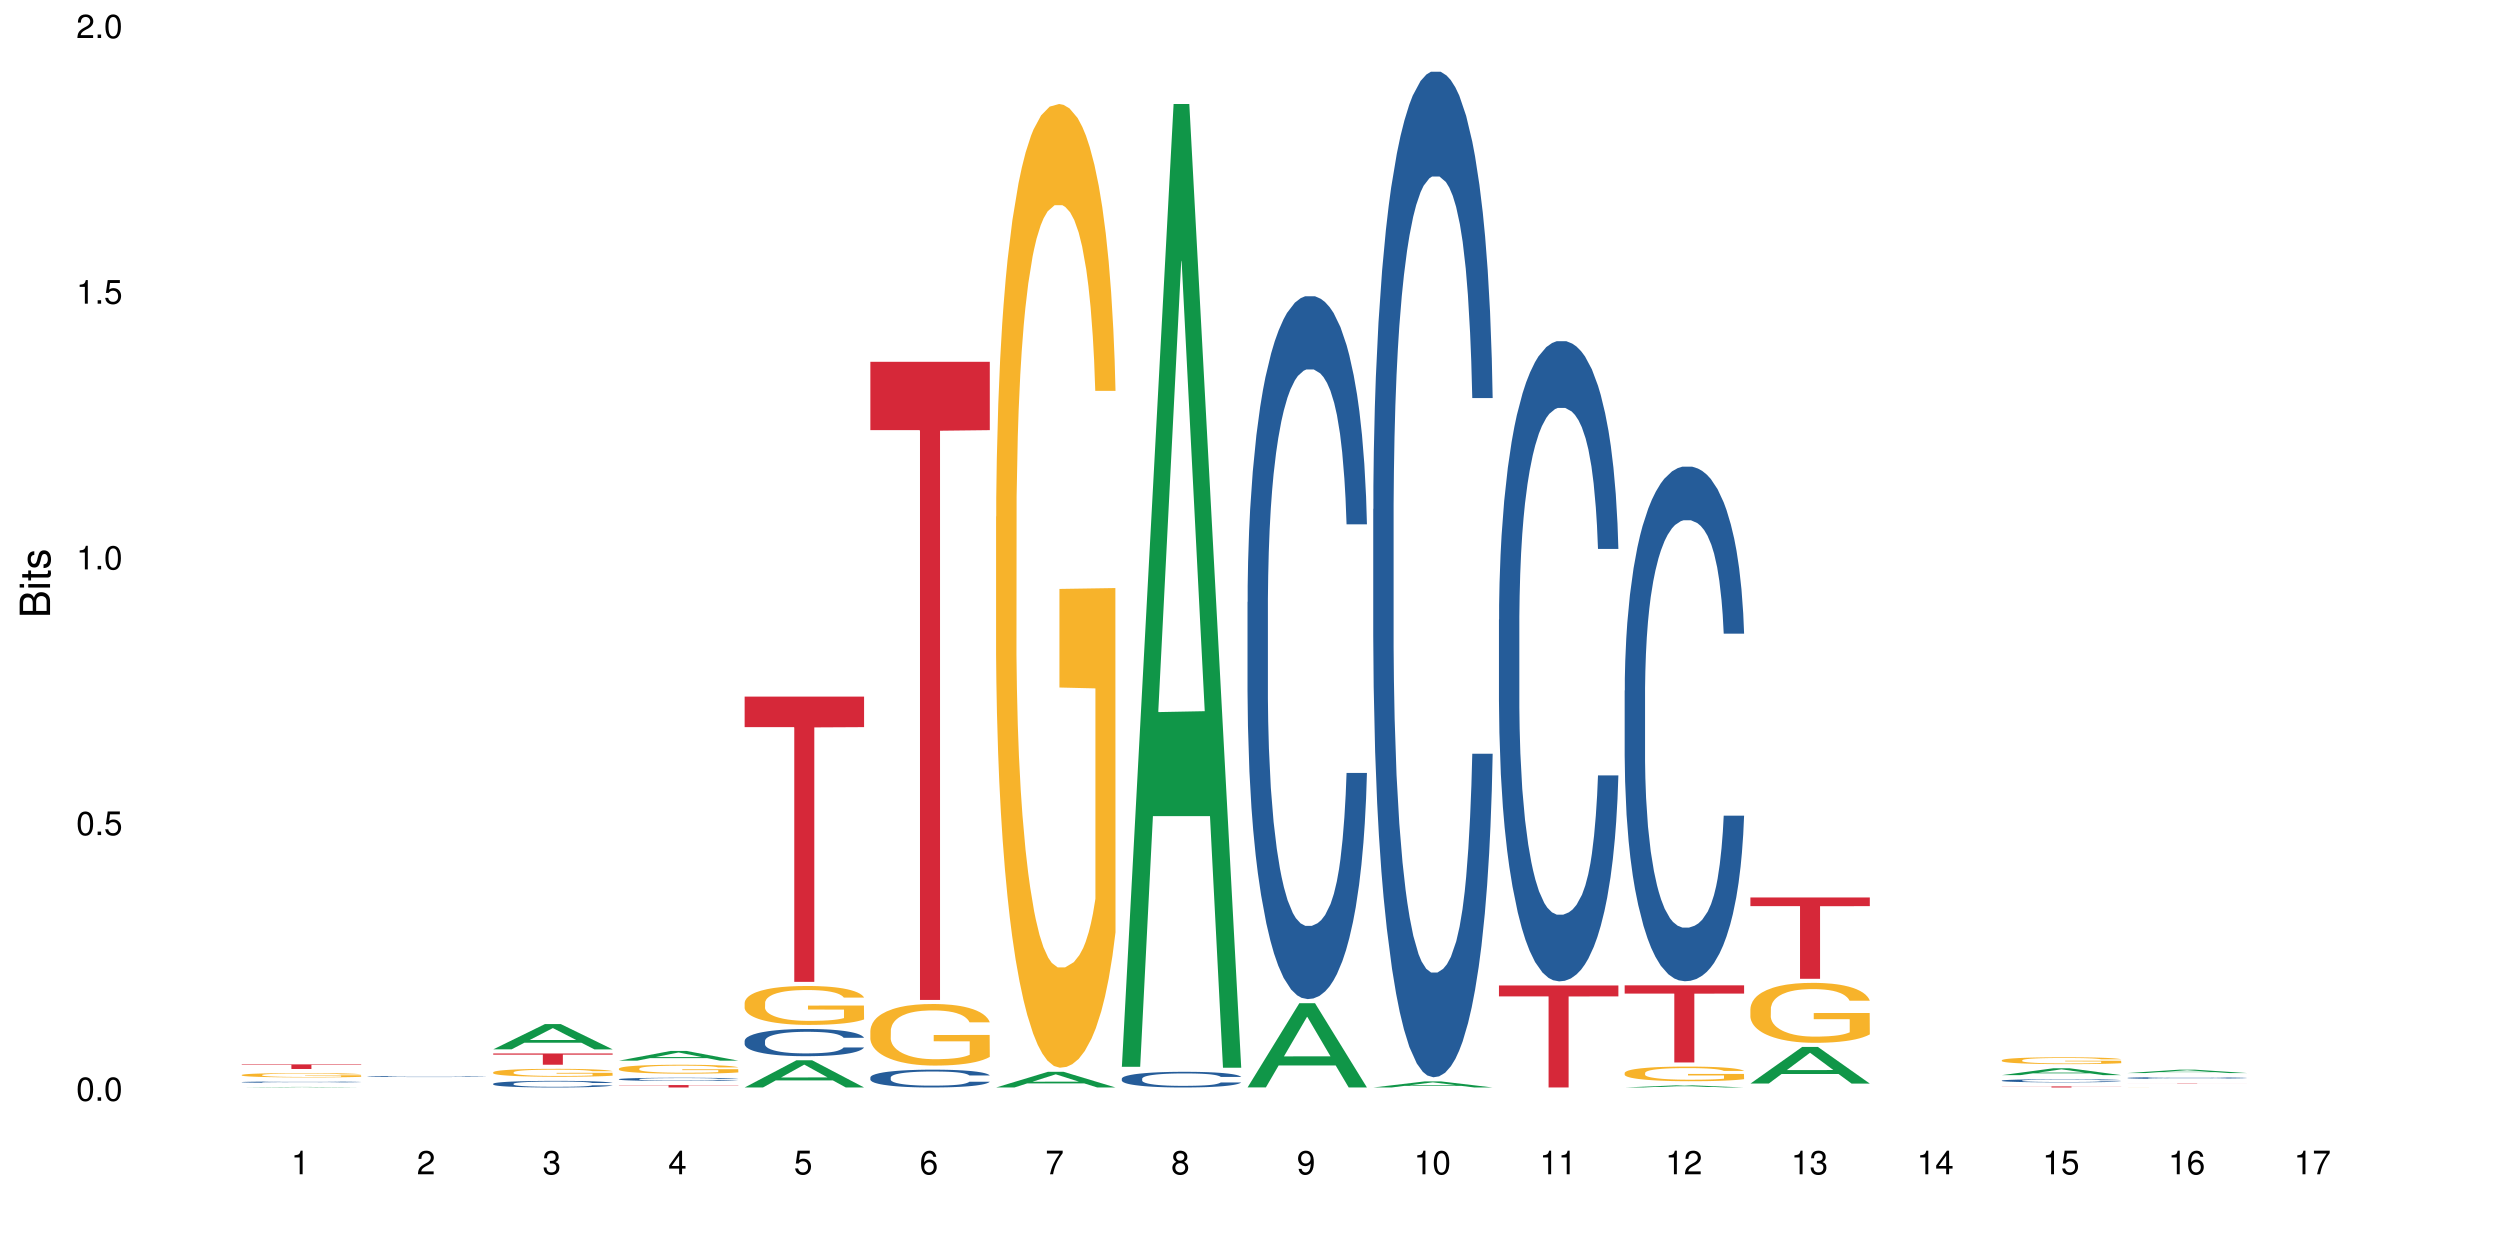 <?xml version="1.0" encoding="UTF-8"?>
<svg xmlns="http://www.w3.org/2000/svg" xmlns:xlink="http://www.w3.org/1999/xlink" width="720pt" height="360pt" viewBox="0 0 720 360" version="1.1">
<defs>
<g>
<symbol overflow="visible" id="glyph0-0">
<path style="stroke:none;" d=""/>
</symbol>
<symbol overflow="visible" id="glyph0-1">
<path style="stroke:none;" d="M 2.641 -6.797 C 2 -6.797 1.422 -6.531 1.078 -6.047 C 0.641 -5.453 0.406 -4.547 0.406 -3.297 C 0.406 -1 1.188 0.219 2.641 0.219 C 4.078 0.219 4.859 -1 4.859 -3.234 C 4.859 -4.562 4.656 -5.438 4.203 -6.047 C 3.844 -6.531 3.281 -6.797 2.641 -6.797 Z M 2.641 -6.047 C 3.547 -6.047 4 -5.125 4 -3.312 C 4 -1.375 3.562 -0.484 2.625 -0.484 C 1.734 -0.484 1.281 -1.422 1.281 -3.281 C 1.281 -5.141 1.734 -6.047 2.641 -6.047 Z M 2.641 -6.047 "/>
</symbol>
<symbol overflow="visible" id="glyph0-2">
<path style="stroke:none;" d="M 1.828 -1 L 0.828 -1 L 0.828 0 L 1.828 0 Z M 1.828 -1 "/>
</symbol>
<symbol overflow="visible" id="glyph0-3">
<path style="stroke:none;" d="M 4.562 -6.797 L 1.062 -6.797 L 0.547 -3.094 L 1.328 -3.094 C 1.719 -3.562 2.047 -3.734 2.578 -3.734 C 3.484 -3.734 4.062 -3.109 4.062 -2.094 C 4.062 -1.125 3.484 -0.531 2.578 -0.531 C 1.828 -0.531 1.375 -0.906 1.188 -1.672 L 0.328 -1.672 C 0.453 -1.109 0.547 -0.844 0.75 -0.594 C 1.125 -0.078 1.828 0.219 2.594 0.219 C 3.969 0.219 4.922 -0.781 4.922 -2.219 C 4.922 -3.562 4.031 -4.484 2.719 -4.484 C 2.25 -4.484 1.859 -4.359 1.469 -4.062 L 1.734 -5.969 L 4.562 -5.969 Z M 4.562 -6.797 "/>
</symbol>
<symbol overflow="visible" id="glyph0-4">
<path style="stroke:none;" d="M 2.484 -4.844 L 2.484 0 L 3.328 0 L 3.328 -6.797 L 2.766 -6.797 C 2.469 -5.75 2.281 -5.609 0.984 -5.453 L 0.984 -4.844 Z M 2.484 -4.844 "/>
</symbol>
<symbol overflow="visible" id="glyph0-5">
<path style="stroke:none;" d="M 4.859 -0.828 L 1.281 -0.828 C 1.359 -1.391 1.672 -1.75 2.5 -2.234 L 3.469 -2.75 C 4.406 -3.266 4.906 -3.969 4.906 -4.812 C 4.906 -5.375 4.672 -5.906 4.266 -6.266 C 3.859 -6.625 3.375 -6.797 2.719 -6.797 C 1.859 -6.797 1.219 -6.5 0.844 -5.922 C 0.609 -5.562 0.5 -5.125 0.484 -4.438 L 1.328 -4.438 C 1.359 -4.906 1.406 -5.188 1.531 -5.406 C 1.75 -5.812 2.188 -6.062 2.703 -6.062 C 3.469 -6.062 4.031 -5.516 4.031 -4.781 C 4.031 -4.25 3.719 -3.797 3.125 -3.438 L 2.234 -2.938 C 0.812 -2.141 0.406 -1.5 0.328 0 L 4.859 0 Z M 4.859 -0.828 "/>
</symbol>
<symbol overflow="visible" id="glyph0-6">
<path style="stroke:none;" d="M 2.125 -3.125 L 2.578 -3.125 C 3.516 -3.125 3.984 -2.703 3.984 -1.891 C 3.984 -1.031 3.469 -0.531 2.578 -0.531 C 1.656 -0.531 1.203 -0.984 1.156 -1.969 L 0.312 -1.969 C 0.344 -1.422 0.438 -1.078 0.609 -0.766 C 0.953 -0.109 1.625 0.219 2.547 0.219 C 3.953 0.219 4.859 -0.609 4.859 -1.906 C 4.859 -2.766 4.516 -3.25 3.703 -3.516 C 4.344 -3.766 4.656 -4.25 4.656 -4.938 C 4.656 -6.109 3.875 -6.797 2.578 -6.797 C 1.203 -6.797 0.484 -6.047 0.453 -4.609 L 1.297 -4.609 C 1.312 -5.016 1.344 -5.25 1.453 -5.453 C 1.641 -5.828 2.062 -6.062 2.594 -6.062 C 3.344 -6.062 3.797 -5.625 3.797 -4.906 C 3.797 -4.422 3.609 -4.141 3.25 -3.984 C 3.016 -3.891 2.719 -3.844 2.125 -3.844 Z M 2.125 -3.125 "/>
</symbol>
<symbol overflow="visible" id="glyph0-7">
<path style="stroke:none;" d="M 3.141 -1.625 L 3.141 0 L 3.984 0 L 3.984 -1.625 L 4.984 -1.625 L 4.984 -2.391 L 3.984 -2.391 L 3.984 -6.797 L 3.359 -6.797 L 0.266 -2.516 L 0.266 -1.625 Z M 3.141 -2.391 L 1 -2.391 L 3.141 -5.359 Z M 3.141 -2.391 "/>
</symbol>
<symbol overflow="visible" id="glyph0-8">
<path style="stroke:none;" d="M 4.781 -5.031 C 4.609 -6.141 3.891 -6.797 2.844 -6.797 C 2.094 -6.797 1.422 -6.438 1.031 -5.828 C 0.609 -5.172 0.406 -4.344 0.406 -3.094 C 0.406 -1.953 0.578 -1.234 0.984 -0.625 C 1.359 -0.078 1.953 0.219 2.703 0.219 C 3.984 0.219 4.922 -0.734 4.922 -2.078 C 4.922 -3.344 4.062 -4.234 2.844 -4.234 C 2.172 -4.234 1.641 -3.969 1.281 -3.469 C 1.281 -5.125 1.828 -6.047 2.797 -6.047 C 3.391 -6.047 3.797 -5.672 3.938 -5.031 Z M 2.734 -3.484 C 3.547 -3.484 4.062 -2.922 4.062 -2 C 4.062 -1.156 3.484 -0.531 2.703 -0.531 C 1.922 -0.531 1.328 -1.188 1.328 -2.047 C 1.328 -2.891 1.906 -3.484 2.734 -3.484 Z M 2.734 -3.484 "/>
</symbol>
<symbol overflow="visible" id="glyph0-9">
<path style="stroke:none;" d="M 4.984 -6.797 L 0.438 -6.797 L 0.438 -5.969 L 4.109 -5.969 C 2.5 -3.656 1.828 -2.234 1.328 0 L 2.219 0 C 2.594 -2.172 3.453 -4.047 4.984 -6.094 Z M 4.984 -6.797 "/>
</symbol>
<symbol overflow="visible" id="glyph0-10">
<path style="stroke:none;" d="M 3.75 -3.578 C 4.453 -4 4.688 -4.344 4.688 -4.984 C 4.688 -6.047 3.844 -6.797 2.641 -6.797 C 1.438 -6.797 0.594 -6.047 0.594 -4.984 C 0.594 -4.359 0.828 -4.016 1.516 -3.578 C 0.734 -3.203 0.359 -2.641 0.359 -1.891 C 0.359 -0.641 1.297 0.219 2.641 0.219 C 3.984 0.219 4.922 -0.641 4.922 -1.875 C 4.922 -2.641 4.531 -3.203 3.75 -3.578 Z M 2.641 -6.047 C 3.359 -6.047 3.812 -5.625 3.812 -4.969 C 3.812 -4.344 3.344 -3.922 2.641 -3.922 C 1.922 -3.922 1.453 -4.344 1.453 -4.984 C 1.453 -5.625 1.922 -6.047 2.641 -6.047 Z M 2.641 -3.203 C 3.484 -3.203 4.062 -2.672 4.062 -1.875 C 4.062 -1.062 3.484 -0.531 2.625 -0.531 C 1.797 -0.531 1.219 -1.078 1.219 -1.875 C 1.219 -2.672 1.797 -3.203 2.641 -3.203 Z M 2.641 -3.203 "/>
</symbol>
<symbol overflow="visible" id="glyph0-11">
<path style="stroke:none;" d="M 0.516 -1.547 C 0.672 -0.438 1.406 0.219 2.438 0.219 C 3.188 0.219 3.859 -0.141 4.266 -0.75 C 4.688 -1.406 4.891 -2.25 4.891 -3.484 C 4.891 -4.625 4.703 -5.359 4.312 -5.953 C 3.938 -6.5 3.344 -6.797 2.594 -6.797 C 1.297 -6.797 0.359 -5.844 0.359 -4.516 C 0.359 -3.25 1.234 -2.344 2.453 -2.344 C 3.094 -2.344 3.562 -2.578 4.016 -3.109 C 4 -1.453 3.469 -0.531 2.5 -0.531 C 1.906 -0.531 1.484 -0.906 1.359 -1.547 Z M 2.578 -6.062 C 3.375 -6.062 3.969 -5.406 3.969 -4.531 C 3.969 -3.688 3.375 -3.094 2.547 -3.094 C 1.734 -3.094 1.234 -3.672 1.234 -4.578 C 1.234 -5.438 1.797 -6.062 2.578 -6.062 Z M 2.578 -6.062 "/>
</symbol>
<symbol overflow="visible" id="glyph1-0">
<path style="stroke:none;" d=""/>
</symbol>
<symbol overflow="visible" id="glyph1-1">
<path style="stroke:none;" d="M 0 -0.953 L 0 -4.891 C 0 -5.719 -0.234 -6.344 -0.734 -6.797 C -1.188 -7.234 -1.812 -7.469 -2.5 -7.469 C -3.547 -7.469 -4.188 -7 -4.625 -5.875 C -4.984 -6.672 -5.641 -7.094 -6.531 -7.094 C -7.156 -7.094 -7.734 -6.859 -8.141 -6.391 C -8.562 -5.938 -8.75 -5.344 -8.75 -4.5 L -8.75 -0.953 Z M -4.984 -2.062 L -7.766 -2.062 L -7.766 -4.219 C -7.766 -4.844 -7.688 -5.203 -7.453 -5.5 C -7.219 -5.812 -6.859 -5.969 -6.375 -5.969 C -5.906 -5.969 -5.531 -5.812 -5.297 -5.5 C -5.062 -5.203 -4.984 -4.844 -4.984 -4.219 Z M -0.984 -2.062 L -4 -2.062 L -4 -4.781 C -4 -5.328 -3.859 -5.688 -3.578 -5.953 C -3.297 -6.219 -2.922 -6.359 -2.484 -6.359 C -2.062 -6.359 -1.688 -6.219 -1.406 -5.953 C -1.109 -5.688 -0.984 -5.328 -0.984 -4.781 Z M -0.984 -2.062 "/>
</symbol>
<symbol overflow="visible" id="glyph1-2">
<path style="stroke:none;" d="M -6.281 -1.797 L -6.281 -0.797 L 0 -0.797 L 0 -1.797 Z M -8.75 -1.797 L -8.75 -0.797 L -7.484 -0.797 L -7.484 -1.797 Z M -8.75 -1.797 "/>
</symbol>
<symbol overflow="visible" id="glyph1-3">
<path style="stroke:none;" d="M -6.281 -3.047 L -6.281 -2.016 L -8.016 -2.016 L -8.016 -1.016 L -6.281 -1.016 L -6.281 -0.172 L -5.469 -0.172 L -5.469 -1.016 L -0.719 -1.016 C -0.078 -1.016 0.281 -1.453 0.281 -2.234 C 0.281 -2.469 0.25 -2.719 0.188 -3.047 L -0.641 -3.047 C -0.609 -2.922 -0.594 -2.766 -0.594 -2.562 C -0.594 -2.141 -0.719 -2.016 -1.156 -2.016 L -5.469 -2.016 L -5.469 -3.047 Z M -6.281 -3.047 "/>
</symbol>
<symbol overflow="visible" id="glyph1-4">
<path style="stroke:none;" d="M -4.531 -5.25 C -5.766 -5.25 -6.469 -4.422 -6.469 -2.969 C -6.469 -1.516 -5.719 -0.562 -4.547 -0.562 C -3.562 -0.562 -3.094 -1.062 -2.734 -2.562 L -2.516 -3.484 C -2.344 -4.188 -2.094 -4.469 -1.625 -4.469 C -1.047 -4.469 -0.641 -3.875 -0.641 -3 C -0.641 -2.453 -0.797 -2 -1.062 -1.75 C -1.25 -1.594 -1.422 -1.531 -1.875 -1.469 L -1.875 -0.406 C -0.422 -0.453 0.281 -1.266 0.281 -2.922 C 0.281 -4.5 -0.5 -5.516 -1.719 -5.516 C -2.656 -5.516 -3.172 -4.984 -3.469 -3.734 L -3.703 -2.766 C -3.891 -1.953 -4.156 -1.609 -4.594 -1.609 C -5.172 -1.609 -5.547 -2.125 -5.547 -2.938 C -5.547 -3.75 -5.203 -4.172 -4.531 -4.203 Z M -4.531 -5.25 "/>
</symbol>
</g>
</defs>
<g id="surface48232">
<rect x="0" y="0" width="720" height="360" style="fill:rgb(100%,100%,100%);fill-opacity:1;stroke:none;"/>
<path style=" stroke:none;fill-rule:nonzero;fill:rgb(6.275%,58.824%,28.235%);fill-opacity:1;" d="M 69.629 313.195 L 69.668 313.195 L 84.551 313.039 L 89.07 313.039 L 104.027 313.195 L 98.77 313.195 L 95.023 313.156 L 78.598 313.156 L 74.922 313.195 L 69.629 313.195 L 80.176 313.137 L 93.516 313.137 L 86.863 313.062 L 86.789 313.062 L 86.719 313.066 L 80.141 313.137 L 80.176 313.137 Z M 69.629 313.195 "/>
<path style=" stroke:none;fill-rule:nonzero;fill:rgb(14.51%,36.078%,60%);fill-opacity:1;" d="M 69.629 311.641 L 69.672 311.641 L 69.672 311.633 L 69.797 311.621 L 70.09 311.602 L 70.383 311.59 L 71.141 311.57 L 72.188 311.551 L 73.277 311.535 L 74.074 311.523 L 74.789 311.516 L 76.426 311.504 L 77.473 311.496 L 78.605 311.492 L 79.992 311.484 L 80.996 311.48 L 83.262 311.477 L 84.941 311.473 L 90.73 311.473 L 91.945 311.477 L 93.289 311.477 L 94.422 311.48 L 96.391 311.488 L 98.152 311.5 L 98.949 311.504 L 100.207 311.516 L 101.172 311.527 L 101.844 311.535 L 102.602 311.551 L 103.27 311.566 L 103.773 311.582 L 104.027 311.598 L 98.152 311.598 L 97.859 311.586 L 97.523 311.574 L 96.895 311.559 L 96.266 311.547 L 95.387 311.539 L 94.586 311.531 L 93.496 311.523 L 92.531 311.52 L 91.527 311.516 L 90.562 311.516 L 88.715 311.512 L 85.777 311.512 L 84.145 311.516 L 83.262 311.52 L 82.004 311.523 L 81.121 311.527 L 80.074 311.535 L 79.359 311.543 L 78.48 311.551 L 77.852 311.559 L 77.137 311.57 L 76.719 311.578 L 76.34 311.59 L 76.004 311.602 L 75.754 311.613 L 75.586 311.629 L 75.5 311.641 L 75.5 311.695 L 75.586 311.707 L 75.797 311.723 L 76.34 311.746 L 77.137 311.766 L 78.062 311.781 L 78.941 311.789 L 79.445 311.797 L 80.117 311.801 L 81.164 311.809 L 82.676 311.816 L 83.555 311.82 L 84.898 311.82 L 86.281 311.824 L 88.129 311.824 L 89.766 311.82 L 90.855 311.82 L 91.988 311.816 L 93.539 311.812 L 94.504 311.805 L 95.344 311.797 L 95.973 311.793 L 96.391 311.785 L 97.02 311.773 L 97.523 311.762 L 97.902 311.75 L 98.152 311.738 L 104.027 311.738 L 103.773 311.754 L 103.398 311.766 L 103.02 311.777 L 102.434 311.789 L 101.762 311.801 L 100.797 311.812 L 100 311.82 L 98.949 311.828 L 97.984 311.836 L 96.938 311.844 L 95.387 311.852 L 94.379 311.852 L 93.289 311.855 L 91.988 311.859 L 90.352 311.863 L 83.891 311.863 L 82.172 311.859 L 80.031 311.852 L 78.48 311.844 L 77.266 311.84 L 76.215 311.832 L 75.039 311.82 L 73.531 311.805 L 72.609 311.793 L 71.977 311.785 L 71.266 311.77 L 70.762 311.758 L 70.176 311.738 L 69.754 311.711 L 69.629 311.691 Z M 69.629 311.641 "/>
<path style=" stroke:none;fill-rule:nonzero;fill:rgb(96.863%,70.196%,16.863%);fill-opacity:1;" d="M 69.629 309.578 L 69.672 309.578 L 69.672 309.555 L 69.84 309.504 L 70.258 309.434 L 70.805 309.375 L 71.391 309.328 L 71.77 309.305 L 72.398 309.27 L 72.941 309.246 L 74.328 309.195 L 76.09 309.145 L 77.055 309.125 L 78.145 309.105 L 79.695 309.082 L 80.41 309.074 L 82.59 309.059 L 85.066 309.047 L 87.793 309.043 L 89.051 309.043 L 90.77 309.047 L 93.121 309.062 L 94.461 309.074 L 95.512 309.082 L 96.602 309.098 L 97.945 309.121 L 99.203 309.148 L 100.207 309.176 L 101.215 309.211 L 102.055 309.246 L 102.766 309.289 L 103.398 309.336 L 103.773 309.375 L 104.027 309.418 L 98.195 309.418 L 97.859 309.375 L 97.48 309.344 L 96.852 309.309 L 96.223 309.281 L 95.594 309.258 L 94.422 309.227 L 93.414 309.211 L 92.156 309.195 L 90.938 309.184 L 89.555 309.176 L 86.492 309.176 L 84.48 309.184 L 83.305 309.191 L 82.465 309.199 L 81.289 309.219 L 80.578 309.23 L 80.156 309.242 L 78.898 309.277 L 78.062 309.309 L 77.598 309.332 L 77.012 309.363 L 76.594 309.395 L 76.133 309.441 L 75.879 309.477 L 75.543 309.555 L 75.5 309.758 L 75.629 309.805 L 75.879 309.852 L 76.215 309.891 L 76.719 309.934 L 77.223 309.969 L 78.102 310.012 L 78.859 310.043 L 79.445 310.062 L 80.578 310.094 L 81.039 310.102 L 82.129 310.125 L 83.262 310.141 L 84.645 310.152 L 85.695 310.16 L 87.371 310.168 L 89.512 310.168 L 92.027 310.16 L 93.625 310.148 L 94.715 310.141 L 95.426 310.133 L 96.309 310.121 L 96.938 310.109 L 97.523 310.098 L 98.238 310.078 L 98.238 309.805 L 87.875 309.801 L 87.875 309.672 L 103.984 309.672 L 104.027 310.121 L 103.145 310.152 L 102.055 310.18 L 101.004 310.203 L 99.914 310.223 L 98.363 310.246 L 97.105 310.258 L 95.176 310.273 L 93.414 310.285 L 91.566 310.293 L 89.934 310.297 L 88.004 310.297 L 86.281 310.293 L 84.438 310.289 L 82.969 310.277 L 81.625 310.266 L 80.285 310.254 L 78.605 310.227 L 77.516 310.207 L 76.383 310.184 L 75.25 310.156 L 74.242 310.125 L 73.574 310.102 L 72.902 310.074 L 72.188 310.039 L 71.516 310 L 71.012 309.965 L 70.551 309.926 L 70.215 309.887 L 69.883 309.836 L 69.715 309.793 L 69.629 309.758 Z M 69.629 309.578 "/>
<path style=" stroke:none;fill-rule:nonzero;fill:rgb(83.922%,15.686%,22.353%);fill-opacity:1;" d="M 69.629 306.535 L 104.027 306.535 L 104.027 306.68 L 89.691 306.68 L 89.691 307.867 L 83.922 307.867 L 83.922 306.68 L 69.629 306.68 Z M 69.629 306.535 "/>
<path style=" stroke:none;fill-rule:nonzero;fill:rgb(14.51%,36.078%,60%);fill-opacity:1;" d="M 105.836 310.023 L 105.879 310.02 L 105.879 310.016 L 106.004 310.004 L 106.59 309.98 L 107.348 309.965 L 108.395 309.949 L 109.484 309.938 L 110.281 309.93 L 110.996 309.926 L 112.633 309.914 L 113.68 309.91 L 114.812 309.902 L 116.195 309.898 L 117.203 309.895 L 119.469 309.891 L 128.152 309.891 L 129.496 309.895 L 130.629 309.895 L 132.598 309.902 L 134.359 309.91 L 135.156 309.914 L 136.414 309.922 L 137.379 309.934 L 138.051 309.938 L 138.809 309.949 L 139.477 309.961 L 139.98 309.977 L 140.234 309.988 L 134.359 309.988 L 134.066 309.977 L 133.73 309.969 L 133.102 309.957 L 132.473 309.949 L 131.59 309.941 L 130.793 309.934 L 129.703 309.93 L 128.738 309.926 L 127.734 309.926 L 126.77 309.922 L 120.352 309.922 L 119.469 309.926 L 118.211 309.93 L 117.328 309.934 L 116.281 309.938 L 115.566 309.945 L 114.688 309.949 L 114.059 309.957 L 113.344 309.965 L 112.926 309.973 L 112.547 309.98 L 112.211 309.988 L 111.961 310 L 111.793 310.012 L 111.707 310.02 L 111.707 310.062 L 111.793 310.074 L 112.004 310.086 L 112.547 310.102 L 113.344 310.117 L 114.27 310.129 L 115.148 310.137 L 115.652 310.141 L 116.324 310.145 L 117.371 310.152 L 118.883 310.156 L 119.762 310.16 L 127.062 310.16 L 128.195 310.156 L 129.746 310.152 L 130.711 310.148 L 131.551 310.141 L 132.18 310.137 L 132.598 310.133 L 133.227 310.125 L 133.73 310.113 L 134.109 310.105 L 134.359 310.094 L 140.234 310.094 L 139.98 310.105 L 139.605 310.117 L 139.227 310.125 L 138.641 310.137 L 137.969 310.145 L 137.004 310.152 L 136.207 310.16 L 135.156 310.168 L 134.191 310.172 L 133.145 310.176 L 131.59 310.184 L 130.586 310.184 L 129.496 310.188 L 128.195 310.191 L 120.098 310.191 L 118.379 310.188 L 116.238 310.184 L 114.688 310.18 L 113.469 310.172 L 112.422 310.168 L 111.246 310.16 L 109.738 310.148 L 108.816 310.141 L 108.184 310.133 L 107.473 310.121 L 106.969 310.109 L 106.383 310.094 L 105.961 310.074 L 105.836 310.059 Z M 105.836 310.023 "/>
<path style=" stroke:none;fill-rule:nonzero;fill:rgb(6.275%,58.824%,28.235%);fill-opacity:1;" d="M 142.043 302.211 L 142.078 302.207 L 156.965 294.922 L 161.484 294.922 L 176.441 302.219 L 171.184 302.219 L 167.438 300.312 L 151.012 300.312 L 147.336 302.211 L 142.043 302.211 L 152.59 299.527 L 165.93 299.52 L 159.277 296.113 L 159.203 296.105 L 159.133 296.129 L 152.555 299.52 L 152.59 299.527 Z M 142.043 302.211 "/>
<path style=" stroke:none;fill-rule:nonzero;fill:rgb(14.51%,36.078%,60%);fill-opacity:1;" d="M 142.043 312.117 L 142.086 312.117 L 142.086 312.074 L 142.211 312.008 L 142.504 311.926 L 142.797 311.867 L 143.555 311.766 L 144.602 311.664 L 145.691 311.59 L 146.488 311.543 L 147.203 311.508 L 148.84 311.445 L 149.887 311.41 L 151.02 311.383 L 152.402 311.352 L 153.41 311.336 L 155.676 311.309 L 157.355 311.293 L 158.652 311.289 L 161.465 311.289 L 163.145 311.297 L 164.359 311.305 L 165.703 311.32 L 166.832 311.336 L 168.805 311.375 L 170.566 311.422 L 171.363 311.449 L 172.621 311.504 L 173.586 311.555 L 174.258 311.602 L 175.012 311.664 L 175.684 311.746 L 176.188 311.832 L 176.441 311.906 L 170.566 311.906 L 170.273 311.84 L 169.938 311.785 L 169.309 311.715 L 168.68 311.664 L 167.797 311.613 L 167 311.578 L 165.91 311.547 L 164.945 311.523 L 163.941 311.508 L 162.977 311.5 L 161.129 311.488 L 158.988 311.488 L 158.191 311.492 L 156.559 311.504 L 155.676 311.52 L 154.418 311.543 L 153.535 311.566 L 152.488 311.602 L 151.773 311.629 L 150.895 311.676 L 150.266 311.715 L 149.551 311.773 L 149.133 311.816 L 148.754 311.863 L 148.418 311.922 L 148.168 311.984 L 148 312.047 L 147.914 312.109 L 147.914 312.379 L 148 312.441 L 148.211 312.516 L 148.754 312.621 L 149.551 312.715 L 150.473 312.789 L 151.355 312.84 L 152.531 312.895 L 153.578 312.926 L 155.09 312.961 L 155.969 312.977 L 157.312 312.988 L 158.695 312.996 L 160.543 312.996 L 162.18 312.988 L 163.27 312.98 L 164.402 312.969 L 165.953 312.938 L 166.918 312.91 L 167.758 312.875 L 168.387 312.844 L 168.805 312.816 L 169.434 312.762 L 169.938 312.703 L 170.316 312.641 L 170.566 312.582 L 176.441 312.582 L 176.188 312.652 L 175.812 312.719 L 175.434 312.77 L 174.848 312.832 L 174.176 312.887 L 173.211 312.945 L 172.414 312.988 L 171.363 313.031 L 170.398 313.062 L 169.352 313.094 L 167.797 313.129 L 166.793 313.145 L 165.703 313.16 L 164.402 313.176 L 162.766 313.188 L 161.004 313.195 L 159.367 313.195 L 157.605 313.191 L 156.305 313.184 L 154.586 313.168 L 152.445 313.137 L 150.895 313.105 L 149.676 313.07 L 148.629 313.039 L 147.453 312.988 L 145.945 312.914 L 145.02 312.855 L 144.391 312.805 L 143.68 312.738 L 143.176 312.676 L 142.59 312.578 L 142.168 312.457 L 142.043 312.359 Z M 142.043 312.117 "/>
<path style=" stroke:none;fill-rule:nonzero;fill:rgb(96.863%,70.196%,16.863%);fill-opacity:1;" d="M 142.043 308.805 L 142.086 308.801 L 142.086 308.762 L 142.254 308.668 L 142.672 308.535 L 143.219 308.43 L 143.805 308.348 L 144.184 308.301 L 144.812 308.238 L 145.355 308.195 L 146.742 308.098 L 148.504 308.012 L 149.469 307.973 L 150.559 307.938 L 152.109 307.898 L 152.824 307.883 L 155.004 307.852 L 157.48 307.828 L 160.207 307.824 L 161.465 307.824 L 163.184 307.832 L 165.535 307.855 L 166.875 307.879 L 167.926 307.898 L 169.016 307.926 L 170.359 307.969 L 171.617 308.02 L 172.621 308.066 L 173.629 308.133 L 174.469 308.199 L 175.18 308.27 L 175.812 308.359 L 176.188 308.434 L 176.441 308.504 L 170.609 308.504 L 170.273 308.434 L 169.895 308.375 L 169.266 308.309 L 168.637 308.258 L 168.008 308.215 L 166.832 308.164 L 165.828 308.129 L 164.57 308.098 L 163.352 308.082 L 161.969 308.066 L 161.129 308.062 L 158.906 308.062 L 156.891 308.078 L 155.719 308.094 L 154.879 308.113 L 153.703 308.145 L 152.992 308.168 L 152.57 308.184 L 151.312 308.25 L 150.473 308.309 L 150.012 308.348 L 149.426 308.41 L 149.008 308.469 L 148.547 308.551 L 148.293 308.613 L 147.957 308.758 L 147.914 309.133 L 148.043 309.211 L 148.293 309.297 L 148.629 309.375 L 149.133 309.453 L 149.637 309.516 L 150.516 309.598 L 151.273 309.648 L 151.859 309.688 L 152.992 309.742 L 153.453 309.762 L 154.543 309.797 L 155.676 309.828 L 157.059 309.852 L 158.109 309.867 L 159.785 309.875 L 161.926 309.875 L 164.441 309.863 L 166.035 309.848 L 167.129 309.832 L 167.84 309.816 L 168.723 309.793 L 169.352 309.773 L 169.938 309.75 L 170.652 309.715 L 170.652 309.211 L 160.289 309.211 L 160.289 308.977 L 176.398 308.973 L 176.441 309.793 L 175.559 309.848 L 174.469 309.902 L 173.418 309.945 L 172.328 309.98 L 170.777 310.02 L 169.52 310.047 L 167.59 310.074 L 165.828 310.094 L 163.98 310.105 L 162.344 310.113 L 160.418 310.113 L 158.695 310.109 L 156.852 310.098 L 155.383 310.082 L 154.039 310.059 L 152.699 310.031 L 151.02 309.988 L 149.93 309.953 L 148.797 309.91 L 147.664 309.855 L 146.656 309.801 L 145.984 309.758 L 145.316 309.707 L 144.602 309.645 L 143.93 309.574 L 143.426 309.508 L 142.965 309.434 L 142.629 309.367 L 142.293 309.27 L 142.129 309.195 L 142.043 309.133 Z M 142.043 308.805 "/>
<path style=" stroke:none;fill-rule:nonzero;fill:rgb(83.922%,15.686%,22.353%);fill-opacity:1;" d="M 142.043 303.395 L 176.441 303.395 L 176.441 303.742 L 162.105 303.746 L 162.105 306.648 L 156.336 306.648 L 156.336 303.75 L 156.254 303.742 L 142.043 303.742 Z M 142.043 303.395 "/>
<path style=" stroke:none;fill-rule:nonzero;fill:rgb(6.275%,58.824%,28.235%);fill-opacity:1;" d="M 178.25 305.469 L 178.285 305.469 L 193.172 302.668 L 197.691 302.668 L 212.648 305.473 L 207.391 305.473 L 203.645 304.742 L 187.219 304.742 L 183.543 305.469 L 178.25 305.469 L 188.797 304.438 L 202.137 304.434 L 195.484 303.125 L 195.41 303.125 L 195.34 303.133 L 188.762 304.434 L 188.797 304.438 Z M 178.25 305.469 "/>
<path style=" stroke:none;fill-rule:nonzero;fill:rgb(14.51%,36.078%,60%);fill-opacity:1;" d="M 178.25 310.797 L 178.293 310.797 L 178.293 310.777 L 178.418 310.742 L 178.711 310.703 L 179.004 310.676 L 179.762 310.625 L 180.809 310.574 L 181.898 310.539 L 182.695 310.516 L 183.41 310.5 L 185.047 310.469 L 186.094 310.453 L 187.227 310.438 L 188.609 310.422 L 189.617 310.414 L 191.883 310.398 L 193.562 310.395 L 194.859 310.391 L 197.672 310.391 L 199.348 310.395 L 200.566 310.398 L 201.91 310.406 L 203.039 310.414 L 205.012 310.434 L 206.773 310.457 L 207.57 310.469 L 208.828 310.496 L 209.793 310.523 L 210.465 310.543 L 211.219 310.574 L 211.891 310.613 L 212.395 310.656 L 212.648 310.695 L 206.773 310.695 L 206.48 310.66 L 206.145 310.633 L 205.516 310.598 L 204.887 310.574 L 204.004 310.551 L 203.207 310.535 L 202.117 310.516 L 201.152 310.508 L 200.148 310.5 L 199.184 310.492 L 197.336 310.488 L 195.195 310.488 L 194.398 310.492 L 192.766 310.496 L 191.883 310.504 L 190.625 310.516 L 189.742 310.527 L 188.695 310.543 L 187.98 310.559 L 187.102 310.578 L 186.473 310.602 L 185.758 310.629 L 185.34 310.648 L 184.961 310.672 L 184.625 310.699 L 184.375 310.73 L 184.207 310.762 L 184.121 310.793 L 184.121 310.926 L 184.207 310.957 L 184.418 310.992 L 184.961 311.043 L 185.758 311.09 L 186.68 311.125 L 187.562 311.148 L 188.738 311.176 L 189.785 311.191 L 191.297 311.211 L 192.176 311.215 L 193.52 311.223 L 194.902 311.227 L 196.75 311.227 L 198.387 311.223 L 199.477 311.219 L 200.609 311.211 L 202.16 311.199 L 203.125 311.184 L 203.965 311.168 L 204.594 311.152 L 205.012 311.137 L 205.641 311.113 L 206.145 311.082 L 206.523 311.051 L 206.773 311.023 L 212.648 311.023 L 212.395 311.059 L 212.016 311.09 L 211.641 311.117 L 211.055 311.145 L 210.383 311.172 L 209.418 311.203 L 208.621 311.223 L 207.57 311.242 L 206.605 311.258 L 205.559 311.273 L 204.004 311.289 L 203 311.297 L 201.91 311.305 L 200.609 311.312 L 198.973 311.32 L 197.211 311.324 L 195.574 311.324 L 193.812 311.32 L 192.512 311.316 L 190.793 311.312 L 188.652 311.297 L 187.102 311.277 L 185.883 311.262 L 184.836 311.246 L 183.66 311.223 L 182.152 311.184 L 181.227 311.156 L 180.598 311.133 L 179.887 311.098 L 179.383 311.07 L 178.797 311.023 L 178.375 310.961 L 178.25 310.914 Z M 178.25 310.797 "/>
<path style=" stroke:none;fill-rule:nonzero;fill:rgb(96.863%,70.196%,16.863%);fill-opacity:1;" d="M 178.25 307.746 L 178.293 307.746 L 178.293 307.699 L 178.461 307.594 L 178.879 307.449 L 179.426 307.328 L 180.012 307.234 L 180.391 307.184 L 181.02 307.113 L 181.562 307.062 L 182.949 306.957 L 184.711 306.859 L 185.676 306.816 L 186.766 306.777 L 188.316 306.73 L 189.031 306.715 L 191.211 306.676 L 193.688 306.652 L 196.414 306.648 L 197.672 306.648 L 199.391 306.66 L 201.742 306.684 L 203.082 306.707 L 204.133 306.73 L 205.223 306.762 L 206.562 306.809 L 207.824 306.867 L 208.828 306.922 L 209.836 306.992 L 210.676 307.066 L 211.387 307.148 L 212.016 307.246 L 212.395 307.332 L 212.648 307.414 L 206.816 307.414 L 206.48 307.332 L 206.102 307.266 L 205.473 307.188 L 204.844 307.133 L 204.215 307.09 L 203.039 307.027 L 202.035 306.988 L 200.777 306.957 L 199.559 306.938 L 198.176 306.922 L 197.336 306.918 L 195.113 306.918 L 193.098 306.934 L 191.926 306.953 L 191.086 306.973 L 189.91 307.008 L 189.199 307.035 L 188.777 307.055 L 187.52 307.125 L 186.68 307.191 L 186.219 307.234 L 185.633 307.305 L 185.215 307.371 L 184.754 307.465 L 184.5 307.535 L 184.164 307.695 L 184.121 308.117 L 184.25 308.207 L 184.5 308.301 L 184.836 308.387 L 185.34 308.477 L 185.844 308.543 L 186.723 308.637 L 187.48 308.695 L 188.066 308.734 L 189.199 308.801 L 189.66 308.82 L 190.75 308.863 L 191.883 308.895 L 193.266 308.922 L 194.316 308.938 L 195.992 308.949 L 198.133 308.949 L 200.648 308.934 L 202.242 308.918 L 203.336 308.898 L 204.047 308.883 L 204.93 308.855 L 205.559 308.832 L 206.145 308.805 L 206.859 308.766 L 206.859 308.207 L 196.496 308.203 L 196.496 307.941 L 212.605 307.938 L 212.648 308.855 L 211.766 308.918 L 210.676 308.98 L 209.625 309.027 L 208.535 309.066 L 206.984 309.113 L 205.727 309.141 L 203.797 309.172 L 202.035 309.195 L 200.188 309.207 L 198.551 309.215 L 196.621 309.219 L 194.902 309.211 L 193.059 309.199 L 191.59 309.18 L 190.246 309.156 L 188.906 309.125 L 187.227 309.078 L 186.137 309.035 L 185.004 308.988 L 183.871 308.93 L 182.863 308.863 L 182.191 308.816 L 181.523 308.758 L 180.809 308.688 L 180.137 308.609 L 179.633 308.535 L 179.172 308.453 L 178.836 308.375 L 178.5 308.27 L 178.336 308.188 L 178.25 308.113 Z M 178.25 307.746 "/>
<path style=" stroke:none;fill-rule:nonzero;fill:rgb(83.922%,15.686%,22.353%);fill-opacity:1;" d="M 178.25 312.5 L 212.648 312.5 L 212.648 312.574 L 198.312 312.574 L 198.312 313.195 L 192.543 313.195 L 192.543 312.574 L 178.25 312.574 Z M 178.25 312.5 "/>
<path style=" stroke:none;fill-rule:nonzero;fill:rgb(6.275%,58.824%,28.235%);fill-opacity:1;" d="M 214.457 313.188 L 214.492 313.18 L 229.379 305.359 L 233.898 305.359 L 248.855 313.195 L 243.598 313.195 L 239.852 311.152 L 223.422 311.152 L 219.75 313.188 L 214.457 313.188 L 225.004 310.305 L 238.344 310.297 L 231.691 306.641 L 231.617 306.633 L 231.547 306.656 L 224.969 310.297 L 225.004 310.305 Z M 214.457 313.188 "/>
<path style=" stroke:none;fill-rule:nonzero;fill:rgb(14.51%,36.078%,60%);fill-opacity:1;" d="M 214.457 299.758 L 214.5 299.754 L 214.5 299.582 L 214.625 299.309 L 214.918 298.965 L 215.211 298.727 L 215.969 298.305 L 217.016 297.898 L 218.105 297.582 L 218.902 297.395 L 219.617 297.254 L 221.254 296.988 L 222.301 296.852 L 223.434 296.73 L 224.816 296.609 L 225.824 296.535 L 228.09 296.422 L 229.77 296.371 L 231.066 296.352 L 233.879 296.352 L 235.555 296.379 L 236.773 296.414 L 238.117 296.473 L 239.246 296.535 L 241.219 296.695 L 242.98 296.895 L 243.777 297.008 L 245.035 297.23 L 246 297.445 L 246.672 297.633 L 247.426 297.898 L 248.098 298.219 L 248.602 298.586 L 248.855 298.895 L 242.98 298.895 L 242.688 298.605 L 242.352 298.383 L 241.723 298.09 L 241.094 297.883 L 240.211 297.676 L 239.414 297.539 L 238.324 297.402 L 237.359 297.316 L 236.352 297.254 L 235.391 297.211 L 233.543 297.168 L 231.402 297.168 L 230.605 297.18 L 228.973 297.238 L 228.09 297.289 L 226.832 297.391 L 225.949 297.48 L 224.902 297.625 L 224.188 297.746 L 223.309 297.934 L 222.68 298.098 L 221.965 298.336 L 221.547 298.512 L 221.168 298.715 L 220.832 298.949 L 220.582 299.199 L 220.414 299.465 L 220.328 299.723 L 220.328 300.832 L 220.414 301.09 L 220.625 301.391 L 221.168 301.828 L 221.965 302.211 L 222.887 302.512 L 223.77 302.727 L 224.273 302.824 L 224.945 302.941 L 225.992 303.082 L 227.504 303.227 L 228.383 303.285 L 229.727 303.34 L 231.109 303.371 L 232.957 303.371 L 234.59 303.34 L 235.684 303.305 L 236.816 303.246 L 238.367 303.125 L 239.332 303.012 L 240.172 302.875 L 240.801 302.738 L 241.219 302.625 L 241.848 302.402 L 242.352 302.16 L 242.73 301.906 L 242.98 301.664 L 248.855 301.664 L 248.602 301.949 L 248.223 302.23 L 247.848 302.438 L 247.258 302.688 L 246.59 302.91 L 245.625 303.16 L 244.828 303.328 L 243.777 303.504 L 242.812 303.641 L 241.766 303.762 L 240.211 303.906 L 239.207 303.977 L 238.117 304.043 L 236.816 304.102 L 235.18 304.148 L 233.418 304.18 L 231.781 304.188 L 230.02 304.172 L 228.719 304.145 L 227 304.078 L 224.859 303.949 L 223.309 303.812 L 222.09 303.676 L 221.043 303.535 L 219.867 303.34 L 218.359 303.027 L 217.434 302.781 L 216.805 302.582 L 216.094 302.301 L 215.59 302.051 L 215.004 301.648 L 214.582 301.141 L 214.457 300.746 Z M 214.457 299.758 "/>
<path style=" stroke:none;fill-rule:nonzero;fill:rgb(96.863%,70.196%,16.863%);fill-opacity:1;" d="M 214.457 288.766 L 214.5 288.754 L 214.5 288.551 L 214.668 288.09 L 215.086 287.453 L 215.633 286.93 L 216.219 286.523 L 216.598 286.309 L 217.227 286 L 217.77 285.773 L 219.156 285.312 L 220.918 284.883 L 221.883 284.699 L 222.973 284.523 L 224.523 284.332 L 225.238 284.258 L 227.418 284.094 L 229.895 283.992 L 232.621 283.961 L 233.879 283.973 L 235.598 284.012 L 237.949 284.125 L 239.289 284.227 L 240.34 284.332 L 241.43 284.465 L 242.77 284.668 L 244.031 284.914 L 245.035 285.16 L 246.043 285.469 L 246.883 285.793 L 247.594 286.152 L 248.223 286.582 L 248.602 286.941 L 248.855 287.301 L 243.023 287.301 L 242.688 286.941 L 242.309 286.664 L 241.68 286.328 L 241.051 286.082 L 240.422 285.887 L 239.246 285.621 L 238.242 285.457 L 236.984 285.312 L 235.766 285.223 L 234.383 285.16 L 233.543 285.141 L 231.32 285.141 L 229.305 285.211 L 228.133 285.293 L 227.293 285.375 L 226.117 285.527 L 225.406 285.652 L 224.984 285.734 L 223.727 286.051 L 222.887 286.336 L 222.426 286.531 L 221.84 286.84 L 221.422 287.117 L 220.957 287.527 L 220.707 287.832 L 220.371 288.527 L 220.328 290.371 L 220.457 290.762 L 220.707 291.18 L 221.043 291.551 L 221.547 291.938 L 222.051 292.238 L 222.93 292.637 L 223.684 292.902 L 224.273 293.078 L 225.406 293.352 L 225.867 293.445 L 226.957 293.629 L 228.09 293.773 L 229.473 293.895 L 230.523 293.957 L 232.199 294.008 L 234.34 294.008 L 236.855 293.945 L 238.449 293.863 L 239.543 293.781 L 240.254 293.711 L 241.137 293.598 L 241.766 293.496 L 242.352 293.383 L 243.066 293.211 L 243.066 290.762 L 232.703 290.75 L 232.703 289.605 L 248.812 289.594 L 248.855 293.598 L 247.973 293.875 L 246.883 294.141 L 245.832 294.348 L 244.742 294.52 L 243.191 294.715 L 241.934 294.836 L 240.004 294.98 L 238.242 295.074 L 236.395 295.133 L 234.758 295.164 L 232.828 295.176 L 231.109 295.156 L 229.266 295.094 L 227.797 295.012 L 226.453 294.91 L 225.113 294.777 L 223.434 294.562 L 222.344 294.387 L 221.211 294.172 L 220.078 293.914 L 219.07 293.641 L 218.398 293.426 L 217.73 293.18 L 217.016 292.871 L 216.344 292.523 L 215.84 292.207 L 215.379 291.848 L 215.043 291.508 L 214.707 291.047 L 214.539 290.68 L 214.457 290.363 Z M 214.457 288.766 "/>
<path style=" stroke:none;fill-rule:nonzero;fill:rgb(83.922%,15.686%,22.353%);fill-opacity:1;" d="M 214.457 200.617 L 248.855 200.617 L 248.855 209.414 L 234.52 209.492 L 234.52 282.785 L 228.75 282.785 L 228.75 209.566 L 228.668 209.414 L 214.457 209.414 Z M 214.457 200.617 "/>
<path style=" stroke:none;fill-rule:nonzero;fill:rgb(14.51%,36.078%,60%);fill-opacity:1;" d="M 250.664 310.297 L 250.707 310.293 L 250.707 310.18 L 250.832 310.004 L 251.125 309.777 L 251.418 309.621 L 252.176 309.348 L 253.223 309.078 L 254.312 308.871 L 255.109 308.75 L 255.824 308.656 L 257.461 308.484 L 258.508 308.395 L 259.641 308.312 L 261.023 308.234 L 262.031 308.188 L 264.297 308.113 L 265.977 308.078 L 267.273 308.066 L 270.086 308.066 L 271.762 308.086 L 272.98 308.109 L 274.32 308.145 L 275.453 308.188 L 277.426 308.289 L 279.188 308.422 L 279.984 308.496 L 281.242 308.641 L 282.207 308.785 L 282.879 308.906 L 283.633 309.078 L 284.305 309.289 L 284.809 309.527 L 285.062 309.73 L 279.188 309.73 L 278.895 309.543 L 278.559 309.398 L 277.93 309.207 L 277.301 309.07 L 276.418 308.934 L 275.621 308.844 L 274.531 308.754 L 273.566 308.699 L 272.559 308.656 L 271.594 308.629 L 269.75 308.602 L 267.609 308.602 L 266.812 308.609 L 265.18 308.648 L 264.297 308.68 L 263.039 308.746 L 262.156 308.809 L 261.109 308.902 L 260.395 308.98 L 259.516 309.102 L 258.887 309.211 L 258.172 309.363 L 257.754 309.48 L 257.375 309.613 L 257.039 309.77 L 256.789 309.934 L 256.621 310.105 L 256.535 310.273 L 256.535 311 L 256.621 311.172 L 256.832 311.367 L 257.375 311.652 L 258.172 311.902 L 259.094 312.098 L 259.977 312.238 L 260.48 312.305 L 261.152 312.379 L 262.199 312.473 L 263.711 312.566 L 264.59 312.605 L 265.934 312.641 L 267.316 312.66 L 269.164 312.66 L 270.797 312.641 L 271.891 312.617 L 273.023 312.582 L 274.574 312.5 L 275.539 312.426 L 276.379 312.336 L 277.008 312.25 L 277.426 312.172 L 278.055 312.027 L 278.559 311.867 L 278.938 311.703 L 279.188 311.547 L 285.062 311.547 L 284.809 311.734 L 284.43 311.914 L 284.055 312.051 L 283.465 312.215 L 282.797 312.359 L 281.832 312.523 L 281.035 312.633 L 279.984 312.75 L 279.02 312.84 L 277.973 312.918 L 276.418 313.012 L 275.414 313.059 L 274.32 313.102 L 273.023 313.141 L 271.387 313.172 L 269.625 313.191 L 267.988 313.195 L 266.227 313.188 L 264.926 313.168 L 263.207 313.125 L 261.066 313.043 L 259.516 312.953 L 258.297 312.863 L 257.25 312.77 L 256.074 312.641 L 254.566 312.438 L 253.641 312.277 L 253.012 312.145 L 252.301 311.961 L 251.797 311.797 L 251.211 311.535 L 250.789 311.203 L 250.664 310.945 Z M 250.664 310.297 "/>
<path style=" stroke:none;fill-rule:nonzero;fill:rgb(96.863%,70.196%,16.863%);fill-opacity:1;" d="M 250.664 296.75 L 250.707 296.734 L 250.707 296.41 L 250.875 295.68 L 251.293 294.676 L 251.84 293.848 L 252.426 293.203 L 252.805 292.859 L 253.434 292.375 L 253.977 292.02 L 255.363 291.289 L 257.125 290.609 L 258.09 290.316 L 259.18 290.043 L 260.73 289.734 L 261.445 289.621 L 263.625 289.363 L 266.102 289.199 L 268.828 289.152 L 270.086 289.168 L 271.805 289.23 L 274.156 289.41 L 275.496 289.574 L 276.547 289.734 L 277.637 289.945 L 278.977 290.27 L 280.238 290.656 L 281.242 291.047 L 282.25 291.531 L 283.09 292.051 L 283.801 292.617 L 284.43 293.297 L 284.809 293.867 L 285.062 294.434 L 279.23 294.434 L 278.895 293.867 L 278.516 293.43 L 277.887 292.895 L 277.258 292.504 L 276.629 292.195 L 275.453 291.777 L 274.449 291.516 L 273.191 291.289 L 271.973 291.145 L 270.59 291.047 L 269.75 291.016 L 267.527 291.016 L 265.512 291.129 L 264.34 291.258 L 263.5 291.387 L 262.324 291.629 L 261.613 291.824 L 261.191 291.953 L 259.934 292.457 L 259.094 292.91 L 258.633 293.219 L 258.047 293.703 L 257.629 294.141 L 257.164 294.789 L 256.914 295.273 L 256.578 296.375 L 256.535 299.293 L 256.664 299.91 L 256.914 300.574 L 257.25 301.156 L 257.754 301.773 L 258.258 302.242 L 259.137 302.875 L 259.891 303.293 L 260.48 303.57 L 261.613 304.008 L 262.074 304.152 L 263.164 304.445 L 264.297 304.672 L 265.68 304.867 L 266.73 304.965 L 268.406 305.043 L 270.547 305.043 L 273.062 304.945 L 274.656 304.816 L 275.75 304.688 L 276.461 304.574 L 277.344 304.395 L 277.973 304.234 L 278.559 304.055 L 279.273 303.781 L 279.273 299.91 L 268.91 299.891 L 268.91 298.078 L 285.02 298.062 L 285.062 304.395 L 284.18 304.832 L 283.09 305.254 L 282.039 305.578 L 280.949 305.855 L 279.398 306.16 L 278.141 306.355 L 276.211 306.582 L 274.449 306.73 L 272.602 306.824 L 270.965 306.875 L 269.035 306.891 L 267.316 306.859 L 265.473 306.762 L 264.004 306.633 L 262.66 306.469 L 261.32 306.258 L 259.641 305.918 L 258.551 305.645 L 257.418 305.305 L 256.285 304.898 L 255.277 304.461 L 254.605 304.121 L 253.938 303.73 L 253.223 303.246 L 252.551 302.695 L 252.047 302.191 L 251.586 301.625 L 251.25 301.09 L 250.914 300.363 L 250.746 299.777 L 250.664 299.277 Z M 250.664 296.75 "/>
<path style=" stroke:none;fill-rule:nonzero;fill:rgb(83.922%,15.686%,22.353%);fill-opacity:1;" d="M 250.664 104.207 L 285.062 104.207 L 285.062 123.879 L 270.727 124.051 L 270.727 287.977 L 264.957 287.977 L 264.957 124.223 L 264.875 123.879 L 250.664 123.879 Z M 250.664 104.207 "/>
<path style=" stroke:none;fill-rule:nonzero;fill:rgb(6.275%,58.824%,28.235%);fill-opacity:1;" d="M 286.871 313.191 L 286.906 313.188 L 301.789 308.684 L 306.312 308.684 L 321.27 313.195 L 316.012 313.195 L 312.266 312.02 L 295.836 312.02 L 292.164 313.191 L 286.871 313.191 L 297.418 311.531 L 310.758 311.527 L 304.105 309.418 L 304.031 309.414 L 303.961 309.43 L 297.383 311.527 L 297.418 311.531 Z M 286.871 313.191 "/>
<path style=" stroke:none;fill-rule:nonzero;fill:rgb(96.863%,70.196%,16.863%);fill-opacity:1;" d="M 286.871 148.828 L 286.914 148.574 L 286.914 143.504 L 287.082 132.098 L 287.5 116.383 L 288.047 103.453 L 288.633 93.316 L 289.012 87.992 L 289.641 80.387 L 290.184 74.812 L 291.57 63.402 L 293.332 52.758 L 294.297 48.195 L 295.387 43.887 L 296.938 39.07 L 297.652 37.297 L 299.832 33.238 L 302.309 30.703 L 305.035 29.945 L 306.293 30.199 L 308.012 31.211 L 310.363 34 L 311.703 36.535 L 312.754 39.07 L 313.844 42.363 L 315.184 47.434 L 316.445 53.52 L 317.449 59.602 L 318.457 67.207 L 319.297 75.316 L 320.008 84.188 L 320.637 94.836 L 321.016 103.707 L 321.27 112.578 L 315.438 112.578 L 315.102 103.707 L 314.723 96.863 L 314.094 88.5 L 313.465 82.414 L 312.836 77.598 L 311.66 71.008 L 310.656 66.953 L 309.398 63.402 L 308.18 61.121 L 306.797 59.602 L 305.957 59.094 L 303.734 59.094 L 301.719 60.867 L 300.547 62.898 L 299.707 64.926 L 298.531 68.727 L 297.82 71.77 L 297.398 73.797 L 296.141 81.656 L 295.301 88.754 L 294.84 93.566 L 294.254 101.172 L 293.836 108.016 L 293.371 118.156 L 293.121 125.762 L 292.785 142.996 L 292.742 188.625 L 292.871 198.258 L 293.121 208.648 L 293.457 217.773 L 293.961 227.406 L 294.465 234.758 L 295.344 244.645 L 296.098 251.234 L 296.688 255.543 L 297.82 262.387 L 298.281 264.668 L 299.371 269.23 L 300.504 272.781 L 301.887 275.82 L 302.938 277.344 L 304.613 278.609 L 306.754 278.609 L 309.27 277.09 L 310.863 275.062 L 311.957 273.035 L 312.668 271.258 L 313.551 268.473 L 314.18 265.938 L 314.766 263.148 L 315.48 258.84 L 315.48 198.258 L 305.117 198.004 L 305.117 169.613 L 321.227 169.359 L 321.27 268.473 L 320.387 275.316 L 319.297 281.906 L 318.246 286.977 L 317.156 291.285 L 315.605 296.102 L 314.348 299.141 L 312.418 302.691 L 310.656 304.973 L 308.809 306.492 L 307.172 307.254 L 305.242 307.508 L 303.523 307 L 301.68 305.48 L 300.211 303.453 L 298.867 300.918 L 297.527 297.621 L 295.848 292.297 L 294.758 287.988 L 293.625 282.668 L 292.492 276.328 L 291.484 269.484 L 290.812 264.16 L 290.145 258.078 L 289.43 250.473 L 288.758 241.855 L 288.254 233.996 L 287.793 225.125 L 287.457 216.762 L 287.121 205.355 L 286.953 196.23 L 286.871 188.371 Z M 286.871 148.828 "/>
<path style=" stroke:none;fill-rule:nonzero;fill:rgb(6.275%,58.824%,28.235%);fill-opacity:1;" d="M 323.078 307.246 L 323.113 306.984 L 337.996 29.945 L 342.52 29.945 L 357.473 307.508 L 352.219 307.508 L 348.473 235.055 L 332.043 235.055 L 328.371 307.246 L 323.078 307.246 L 333.625 205.082 L 346.965 204.82 L 340.312 75.293 L 340.238 75.031 L 340.164 75.812 L 333.59 204.82 L 333.625 205.082 Z M 323.078 307.246 "/>
<path style=" stroke:none;fill-rule:nonzero;fill:rgb(14.51%,36.078%,60%);fill-opacity:1;" d="M 323.078 310.645 L 323.121 310.641 L 323.121 310.543 L 323.246 310.387 L 323.539 310.188 L 323.832 310.051 L 324.59 309.809 L 325.637 309.574 L 326.727 309.391 L 327.523 309.285 L 328.238 309.203 L 329.875 309.051 L 330.922 308.973 L 332.055 308.902 L 333.438 308.832 L 334.445 308.789 L 336.711 308.723 L 338.387 308.695 L 339.688 308.684 L 342.5 308.684 L 344.176 308.699 L 345.395 308.719 L 346.734 308.754 L 347.867 308.789 L 349.84 308.879 L 351.602 308.996 L 352.398 309.062 L 353.656 309.191 L 354.621 309.312 L 355.293 309.422 L 356.047 309.574 L 356.719 309.758 L 357.223 309.969 L 357.473 310.148 L 351.602 310.148 L 351.309 309.98 L 350.973 309.855 L 350.344 309.684 L 349.715 309.566 L 348.832 309.445 L 348.035 309.367 L 346.945 309.289 L 345.98 309.238 L 344.973 309.203 L 344.008 309.176 L 342.164 309.152 L 340.023 309.152 L 339.227 309.16 L 337.59 309.195 L 336.711 309.223 L 335.453 309.281 L 334.57 309.336 L 333.523 309.418 L 332.809 309.488 L 331.93 309.594 L 331.301 309.688 L 330.586 309.824 L 330.168 309.93 L 329.789 310.043 L 329.453 310.18 L 329.203 310.324 L 329.035 310.477 L 328.949 310.625 L 328.949 311.266 L 329.035 311.414 L 329.246 311.586 L 329.789 311.84 L 330.586 312.059 L 331.508 312.23 L 332.391 312.355 L 332.895 312.41 L 333.566 312.477 L 334.613 312.559 L 336.125 312.645 L 337.004 312.676 L 338.348 312.707 L 339.73 312.727 L 341.578 312.727 L 343.211 312.707 L 344.305 312.688 L 345.438 312.656 L 346.988 312.586 L 347.953 312.52 L 348.793 312.441 L 349.422 312.363 L 349.84 312.297 L 350.469 312.168 L 350.973 312.027 L 351.352 311.883 L 351.602 311.742 L 357.473 311.742 L 357.223 311.91 L 356.844 312.07 L 356.469 312.188 L 355.879 312.332 L 355.211 312.461 L 354.246 312.605 L 353.449 312.699 L 352.398 312.805 L 351.434 312.883 L 350.387 312.953 L 348.832 313.035 L 347.828 313.078 L 346.734 313.113 L 345.438 313.145 L 343.801 313.176 L 342.039 313.191 L 340.402 313.195 L 338.641 313.188 L 337.34 313.172 L 335.621 313.133 L 333.48 313.059 L 331.93 312.98 L 330.711 312.902 L 329.664 312.82 L 328.488 312.707 L 326.98 312.527 L 326.055 312.387 L 325.426 312.273 L 324.715 312.109 L 324.211 311.965 L 323.625 311.734 L 323.203 311.441 L 323.078 311.215 Z M 323.078 310.645 "/>
<path style=" stroke:none;fill-rule:nonzero;fill:rgb(6.275%,58.824%,28.235%);fill-opacity:1;" d="M 359.285 313.172 L 359.32 313.148 L 374.203 288.922 L 378.727 288.922 L 393.68 313.195 L 388.426 313.195 L 384.68 306.859 L 368.25 306.859 L 364.578 313.172 L 359.285 313.172 L 369.832 304.238 L 383.172 304.215 L 376.52 292.887 L 376.445 292.863 L 376.371 292.934 L 369.797 304.215 L 369.832 304.238 Z M 359.285 313.172 "/>
<path style=" stroke:none;fill-rule:nonzero;fill:rgb(14.51%,36.078%,60%);fill-opacity:1;" d="M 359.285 173.395 L 359.328 173.207 L 359.328 168.766 L 359.453 161.734 L 359.746 152.855 L 360.039 146.746 L 360.797 135.832 L 361.844 125.285 L 362.934 117.141 L 363.73 112.332 L 364.445 108.629 L 366.082 101.785 L 367.129 98.27 L 368.262 95.121 L 369.645 91.977 L 370.652 90.125 L 372.918 87.164 L 374.594 85.871 L 375.895 85.316 L 378.707 85.316 L 380.383 86.055 L 381.602 86.98 L 382.941 88.461 L 384.074 90.125 L 386.047 94.195 L 387.809 99.379 L 388.605 102.34 L 389.863 108.074 L 390.828 113.625 L 391.5 118.438 L 392.254 125.285 L 392.926 133.609 L 393.43 143.047 L 393.68 151.004 L 387.809 151.004 L 387.516 143.602 L 387.18 137.867 L 386.551 130.277 L 385.922 124.914 L 385.039 119.547 L 384.242 116.031 L 383.152 112.516 L 382.188 110.297 L 381.18 108.629 L 380.215 107.52 L 378.371 106.41 L 376.23 106.41 L 375.434 106.781 L 373.797 108.262 L 372.918 109.555 L 371.66 112.145 L 370.777 114.551 L 369.73 118.25 L 369.016 121.398 L 368.137 126.207 L 367.508 130.465 L 366.793 136.57 L 366.375 141.195 L 365.996 146.379 L 365.66 152.484 L 365.41 158.961 L 365.242 165.805 L 365.156 172.469 L 365.156 201.148 L 365.242 207.809 L 365.449 215.582 L 365.996 226.867 L 366.793 236.676 L 367.715 244.445 L 368.598 249.996 L 369.102 252.59 L 369.773 255.551 L 370.82 259.25 L 372.332 262.949 L 373.211 264.43 L 374.555 265.91 L 375.938 266.652 L 377.785 266.652 L 379.418 265.91 L 380.512 264.984 L 381.645 263.504 L 383.195 260.359 L 384.16 257.398 L 385 253.883 L 385.629 250.367 L 386.047 247.406 L 386.676 241.672 L 387.18 235.379 L 387.559 228.902 L 387.809 222.613 L 393.68 222.613 L 393.43 230.016 L 393.051 237.23 L 392.676 242.598 L 392.086 249.074 L 391.418 254.809 L 390.453 261.285 L 389.656 265.539 L 388.605 270.168 L 387.641 273.684 L 386.594 276.828 L 385.039 280.527 L 384.035 282.379 L 382.941 284.043 L 381.645 285.523 L 380.008 286.82 L 378.246 287.559 L 376.609 287.746 L 374.848 287.375 L 373.547 286.637 L 371.828 284.969 L 369.688 281.641 L 368.137 278.125 L 366.918 274.609 L 365.871 270.906 L 364.695 265.91 L 363.188 257.77 L 362.262 251.477 L 361.633 246.297 L 360.922 239.082 L 360.418 232.605 L 359.832 222.242 L 359.41 209.105 L 359.285 198.926 Z M 359.285 173.395 "/>
<path style=" stroke:none;fill-rule:nonzero;fill:rgb(6.275%,58.824%,28.235%);fill-opacity:1;" d="M 395.492 313.195 L 395.527 313.191 L 410.41 311.434 L 414.934 311.434 L 429.887 313.195 L 424.633 313.195 L 420.887 312.734 L 404.457 312.734 L 400.785 313.195 L 395.492 313.195 L 406.039 312.547 L 419.379 312.543 L 412.727 311.723 L 412.652 311.719 L 412.578 311.727 L 406 312.543 L 406.039 312.547 Z M 395.492 313.195 "/>
<path style=" stroke:none;fill-rule:nonzero;fill:rgb(14.51%,36.078%,60%);fill-opacity:1;" d="M 395.492 146.668 L 395.535 146.402 L 395.535 140.047 L 395.66 129.988 L 395.953 117.281 L 396.246 108.547 L 397 92.93 L 398.051 77.84 L 399.141 66.195 L 399.938 59.312 L 400.652 54.016 L 402.289 44.223 L 403.336 39.191 L 404.469 34.691 L 405.852 30.191 L 406.859 27.547 L 409.125 23.309 L 410.801 21.457 L 412.102 20.664 L 414.914 20.664 L 416.59 21.723 L 417.809 23.047 L 419.148 25.164 L 420.281 27.547 L 422.254 33.371 L 424.016 40.781 L 424.812 45.016 L 426.07 53.223 L 427.035 61.164 L 427.707 68.047 L 428.461 77.84 L 429.133 89.754 L 429.637 103.254 L 429.887 114.637 L 424.016 114.637 L 423.723 104.047 L 423.387 95.84 L 422.758 84.988 L 422.129 77.312 L 421.246 69.637 L 420.449 64.605 L 419.359 59.574 L 418.395 56.398 L 417.387 54.016 L 416.422 52.43 L 414.578 50.84 L 412.438 50.84 L 411.641 51.371 L 410.004 53.488 L 409.125 55.34 L 407.867 59.047 L 406.984 62.488 L 405.938 67.781 L 405.223 72.281 L 404.344 79.164 L 403.715 85.254 L 403 93.988 L 402.582 100.605 L 402.203 108.02 L 401.867 116.754 L 401.617 126.02 L 401.449 135.812 L 401.363 145.344 L 401.363 186.375 L 401.449 195.902 L 401.656 207.02 L 402.203 223.168 L 403 237.199 L 403.922 248.316 L 404.805 256.258 L 405.309 259.965 L 405.98 264.199 L 407.027 269.492 L 408.539 274.789 L 409.418 276.906 L 410.762 279.023 L 412.145 280.082 L 413.992 280.082 L 415.625 279.023 L 416.719 277.699 L 417.852 275.582 L 419.402 271.082 L 420.367 266.848 L 421.207 261.816 L 421.836 256.785 L 422.254 252.551 L 422.883 244.344 L 423.387 235.344 L 423.766 226.082 L 424.016 217.078 L 429.887 217.078 L 429.637 227.668 L 429.258 237.992 L 428.883 245.668 L 428.293 254.934 L 427.625 263.141 L 426.66 272.406 L 425.863 278.492 L 424.812 285.109 L 423.848 290.141 L 422.801 294.641 L 421.246 299.934 L 420.242 302.582 L 419.148 304.965 L 417.852 307.082 L 416.215 308.934 L 414.453 309.992 L 412.816 310.258 L 411.055 309.73 L 409.754 308.672 L 408.035 306.289 L 405.895 301.523 L 404.344 296.492 L 403.125 291.465 L 402.078 286.168 L 400.902 279.023 L 399.395 267.375 L 398.469 258.375 L 397.84 250.965 L 397.129 240.641 L 396.625 231.375 L 396.039 216.551 L 395.617 197.754 L 395.492 183.195 Z M 395.492 146.668 "/>
<path style=" stroke:none;fill-rule:nonzero;fill:rgb(14.51%,36.078%,60%);fill-opacity:1;" d="M 431.699 178.488 L 431.742 178.32 L 431.742 174.277 L 431.867 167.871 L 432.16 159.785 L 432.453 154.223 L 433.207 144.281 L 434.258 134.676 L 435.348 127.258 L 436.145 122.879 L 436.859 119.508 L 438.496 113.273 L 439.543 110.07 L 440.676 107.203 L 442.059 104.34 L 443.066 102.656 L 445.332 99.957 L 447.008 98.777 L 448.309 98.273 L 451.121 98.273 L 452.797 98.949 L 454.016 99.789 L 455.355 101.137 L 456.488 102.656 L 458.461 106.363 L 460.223 111.082 L 461.02 113.777 L 462.277 119 L 463.242 124.059 L 463.914 128.438 L 464.668 134.676 L 465.34 142.258 L 465.844 150.852 L 466.094 158.098 L 460.223 158.098 L 459.93 151.359 L 459.594 146.133 L 458.965 139.223 L 458.336 134.336 L 457.453 129.449 L 456.656 126.246 L 455.566 123.047 L 454.602 121.023 L 453.594 119.508 L 452.629 118.496 L 450.785 117.484 L 448.645 117.484 L 447.848 117.82 L 446.211 119.172 L 445.332 120.352 L 444.074 122.707 L 443.191 124.898 L 442.145 128.27 L 441.43 131.137 L 440.551 135.516 L 439.922 139.395 L 439.207 144.953 L 438.789 149.168 L 438.41 153.887 L 438.074 159.445 L 437.824 165.344 L 437.656 171.582 L 437.57 177.648 L 437.57 203.77 L 437.656 209.836 L 437.863 216.914 L 438.41 227.191 L 439.207 236.125 L 440.129 243.203 L 441.012 248.258 L 441.516 250.617 L 442.184 253.312 L 443.234 256.684 L 444.746 260.055 L 445.625 261.402 L 446.969 262.75 L 448.352 263.426 L 450.199 263.426 L 451.832 262.75 L 452.926 261.91 L 454.055 260.559 L 455.609 257.695 L 456.574 255 L 457.414 251.797 L 458.043 248.594 L 458.461 245.898 L 459.09 240.676 L 459.594 234.945 L 459.973 229.047 L 460.223 223.316 L 466.094 223.316 L 465.844 230.059 L 465.465 236.629 L 465.09 241.516 L 464.5 247.414 L 463.832 252.641 L 462.867 258.539 L 462.07 262.414 L 461.02 266.629 L 460.055 269.828 L 459.008 272.695 L 457.453 276.062 L 456.449 277.75 L 455.355 279.266 L 454.055 280.613 L 452.422 281.793 L 450.66 282.469 L 449.023 282.637 L 447.262 282.301 L 445.961 281.625 L 444.242 280.109 L 442.102 277.074 L 440.551 273.875 L 439.332 270.672 L 438.285 267.301 L 437.109 262.75 L 435.602 255.336 L 434.676 249.605 L 434.047 244.887 L 433.336 238.316 L 432.832 232.418 L 432.242 222.98 L 431.824 211.016 L 431.699 201.746 Z M 431.699 178.488 "/>
<path style=" stroke:none;fill-rule:nonzero;fill:rgb(83.922%,15.686%,22.353%);fill-opacity:1;" d="M 431.699 283.812 L 466.094 283.812 L 466.094 286.957 L 451.762 286.984 L 451.762 313.195 L 445.992 313.195 L 445.992 287.012 L 445.91 286.957 L 431.699 286.957 Z M 431.699 283.812 "/>
<path style=" stroke:none;fill-rule:nonzero;fill:rgb(6.275%,58.824%,28.235%);fill-opacity:1;" d="M 467.906 313.195 L 467.941 313.195 L 482.824 312.57 L 487.344 312.57 L 502.301 313.195 L 497.047 313.195 L 493.301 313.031 L 476.871 313.031 L 473.199 313.195 L 467.906 313.195 L 478.453 312.965 L 491.793 312.965 L 485.141 312.672 L 485.066 312.672 L 484.992 312.676 L 478.414 312.965 L 478.453 312.965 Z M 467.906 313.195 "/>
<path style=" stroke:none;fill-rule:nonzero;fill:rgb(14.51%,36.078%,60%);fill-opacity:1;" d="M 467.906 198.879 L 467.949 198.742 L 467.949 195.492 L 468.074 190.344 L 468.367 183.844 L 468.66 179.371 L 469.414 171.379 L 470.465 163.656 L 471.555 157.695 L 472.352 154.176 L 473.066 151.465 L 474.699 146.453 L 475.75 143.879 L 476.883 141.574 L 478.266 139.273 L 479.273 137.918 L 481.539 135.75 L 483.215 134.801 L 484.516 134.395 L 487.328 134.395 L 489.004 134.938 L 490.223 135.613 L 491.562 136.699 L 492.695 137.918 L 494.668 140.898 L 496.43 144.691 L 497.227 146.859 L 498.484 151.059 L 499.449 155.121 L 500.121 158.645 L 500.875 163.656 L 501.547 169.754 L 502.051 176.664 L 502.301 182.488 L 496.43 182.488 L 496.137 177.07 L 495.801 172.867 L 495.172 167.316 L 494.543 163.387 L 493.66 159.457 L 492.863 156.883 L 491.773 154.309 L 490.809 152.684 L 489.801 151.465 L 488.836 150.652 L 486.992 149.84 L 484.852 149.84 L 484.055 150.109 L 482.418 151.195 L 481.539 152.141 L 480.281 154.039 L 479.398 155.801 L 478.352 158.508 L 477.637 160.812 L 476.758 164.336 L 476.129 167.449 L 475.414 171.922 L 474.996 175.309 L 474.617 179.102 L 474.281 183.57 L 474.031 188.312 L 473.863 193.324 L 473.777 198.203 L 473.777 219.199 L 473.863 224.078 L 474.07 229.766 L 474.617 238.031 L 475.414 245.211 L 476.336 250.898 L 477.219 254.965 L 477.723 256.859 L 478.391 259.027 L 479.441 261.738 L 480.953 264.445 L 481.832 265.531 L 483.176 266.613 L 484.559 267.156 L 486.406 267.156 L 488.039 266.613 L 489.133 265.938 L 490.262 264.852 L 491.816 262.551 L 492.781 260.383 L 493.621 257.809 L 494.25 255.234 L 494.668 253.066 L 495.297 248.867 L 495.801 244.262 L 496.18 239.52 L 496.43 234.914 L 502.301 234.914 L 502.051 240.332 L 501.672 245.617 L 501.297 249.547 L 500.707 254.285 L 500.039 258.484 L 499.074 263.227 L 498.277 266.344 L 497.227 269.73 L 496.262 272.305 L 495.215 274.605 L 493.66 277.316 L 492.656 278.672 L 491.562 279.891 L 490.262 280.973 L 488.629 281.922 L 486.867 282.465 L 485.23 282.602 L 483.469 282.328 L 482.168 281.789 L 480.449 280.566 L 478.309 278.129 L 476.758 275.555 L 475.539 272.98 L 474.492 270.273 L 473.316 266.613 L 471.809 260.652 L 470.883 256.047 L 470.254 252.254 L 469.543 246.973 L 469.039 242.23 L 468.449 234.645 L 468.031 225.023 L 467.906 217.574 Z M 467.906 198.879 "/>
<path style=" stroke:none;fill-rule:nonzero;fill:rgb(96.863%,70.196%,16.863%);fill-opacity:1;" d="M 467.906 308.98 L 467.949 308.977 L 467.949 308.898 L 468.117 308.727 L 468.535 308.488 L 469.082 308.289 L 469.668 308.137 L 470.047 308.055 L 470.676 307.938 L 471.219 307.855 L 472.605 307.68 L 474.367 307.52 L 475.332 307.449 L 476.422 307.383 L 477.973 307.309 L 478.688 307.285 L 480.867 307.223 L 483.344 307.184 L 486.07 307.172 L 487.328 307.176 L 489.047 307.191 L 491.395 307.234 L 492.738 307.273 L 493.785 307.309 L 494.879 307.359 L 496.219 307.438 L 497.477 307.531 L 498.484 307.621 L 499.492 307.738 L 500.332 307.863 L 501.043 307.996 L 501.672 308.16 L 502.051 308.293 L 502.301 308.43 L 496.473 308.43 L 496.137 308.293 L 495.758 308.191 L 495.129 308.062 L 494.5 307.969 L 493.871 307.898 L 492.695 307.797 L 491.691 307.734 L 490.43 307.68 L 489.215 307.645 L 487.832 307.621 L 486.992 307.617 L 484.77 307.617 L 482.754 307.641 L 481.582 307.672 L 480.742 307.703 L 479.566 307.762 L 478.855 307.809 L 478.434 307.84 L 477.176 307.957 L 476.336 308.066 L 475.875 308.141 L 475.289 308.254 L 474.867 308.359 L 474.406 308.516 L 474.156 308.629 L 473.82 308.891 L 473.777 309.586 L 473.902 309.734 L 474.156 309.891 L 474.492 310.031 L 474.996 310.176 L 475.5 310.289 L 476.379 310.438 L 477.133 310.539 L 477.723 310.605 L 478.855 310.711 L 479.316 310.742 L 480.406 310.812 L 481.539 310.867 L 482.922 310.914 L 483.973 310.938 L 485.648 310.957 L 487.789 310.957 L 490.305 310.934 L 491.898 310.902 L 492.988 310.871 L 493.703 310.844 L 494.586 310.801 L 495.215 310.762 L 495.801 310.723 L 496.512 310.656 L 496.512 309.734 L 486.152 309.73 L 486.152 309.297 L 502.262 309.293 L 502.301 310.801 L 501.422 310.906 L 500.332 311.008 L 499.281 311.082 L 498.191 311.148 L 496.641 311.223 L 495.383 311.27 L 493.453 311.324 L 491.691 311.359 L 489.844 311.379 L 488.207 311.391 L 486.277 311.395 L 484.559 311.387 L 482.715 311.363 L 481.246 311.336 L 479.902 311.297 L 478.559 311.246 L 476.883 311.164 L 475.793 311.098 L 474.66 311.02 L 473.527 310.922 L 472.52 310.816 L 471.848 310.738 L 471.176 310.645 L 470.465 310.527 L 469.793 310.398 L 469.289 310.277 L 468.828 310.141 L 468.492 310.016 L 468.156 309.84 L 467.988 309.703 L 467.906 309.582 Z M 467.906 308.98 "/>
<path style=" stroke:none;fill-rule:nonzero;fill:rgb(83.922%,15.686%,22.353%);fill-opacity:1;" d="M 467.906 283.773 L 502.301 283.773 L 502.301 286.152 L 487.969 286.176 L 487.969 305.996 L 482.199 305.996 L 482.199 286.195 L 482.117 286.152 L 467.906 286.152 Z M 467.906 283.773 "/>
<path style=" stroke:none;fill-rule:nonzero;fill:rgb(6.275%,58.824%,28.235%);fill-opacity:1;" d="M 504.113 312.066 L 504.148 312.059 L 519.031 301.512 L 523.551 301.512 L 538.508 312.078 L 533.254 312.078 L 529.508 309.32 L 513.078 309.32 L 509.406 312.066 L 504.113 312.066 L 514.66 308.18 L 528 308.168 L 521.348 303.238 L 521.273 303.227 L 521.199 303.258 L 514.621 308.168 L 514.66 308.18 Z M 504.113 312.066 "/>
<path style=" stroke:none;fill-rule:nonzero;fill:rgb(96.863%,70.196%,16.863%);fill-opacity:1;" d="M 504.113 290.461 L 504.156 290.445 L 504.156 290.129 L 504.324 289.418 L 504.742 288.441 L 505.289 287.637 L 505.875 287.004 L 506.254 286.676 L 506.883 286.203 L 507.426 285.855 L 508.812 285.145 L 510.574 284.48 L 511.539 284.199 L 512.629 283.93 L 514.18 283.629 L 514.895 283.52 L 517.074 283.266 L 519.551 283.109 L 522.277 283.062 L 523.535 283.078 L 525.254 283.141 L 527.602 283.312 L 528.945 283.473 L 529.992 283.629 L 531.086 283.836 L 532.426 284.148 L 533.684 284.527 L 534.691 284.906 L 535.699 285.383 L 536.539 285.887 L 537.25 286.438 L 537.879 287.102 L 538.258 287.652 L 538.508 288.203 L 532.68 288.203 L 532.344 287.652 L 531.965 287.227 L 531.336 286.707 L 530.707 286.328 L 530.078 286.027 L 528.902 285.617 L 527.898 285.363 L 526.637 285.145 L 525.422 285.004 L 524.039 284.906 L 523.199 284.875 L 520.977 284.875 L 518.961 284.988 L 517.789 285.113 L 516.949 285.238 L 515.773 285.477 L 515.062 285.664 L 514.641 285.793 L 513.383 286.281 L 512.543 286.723 L 512.082 287.023 L 511.496 287.496 L 511.074 287.922 L 510.613 288.551 L 510.363 289.023 L 510.027 290.098 L 509.984 292.938 L 510.109 293.539 L 510.363 294.184 L 510.699 294.754 L 511.203 295.352 L 511.707 295.809 L 512.586 296.426 L 513.34 296.836 L 513.93 297.102 L 515.062 297.527 L 515.523 297.672 L 516.613 297.953 L 517.746 298.176 L 519.129 298.363 L 520.18 298.461 L 521.855 298.539 L 523.996 298.539 L 526.512 298.445 L 528.105 298.316 L 529.195 298.191 L 529.91 298.082 L 530.789 297.906 L 531.422 297.75 L 532.008 297.574 L 532.719 297.309 L 532.719 293.539 L 522.359 293.52 L 522.359 291.754 L 538.469 291.738 L 538.508 297.906 L 537.629 298.332 L 536.539 298.742 L 535.488 299.059 L 534.398 299.328 L 532.848 299.625 L 531.59 299.816 L 529.66 300.035 L 527.898 300.18 L 526.051 300.273 L 524.414 300.32 L 522.484 300.336 L 520.766 300.305 L 518.922 300.211 L 517.453 300.086 L 516.109 299.926 L 514.766 299.723 L 513.09 299.391 L 512 299.121 L 510.867 298.789 L 509.734 298.395 L 508.727 297.969 L 508.055 297.641 L 507.383 297.262 L 506.672 296.789 L 506 296.25 L 505.496 295.762 L 505.035 295.211 L 504.699 294.688 L 504.363 293.98 L 504.195 293.41 L 504.113 292.922 Z M 504.113 290.461 "/>
<path style=" stroke:none;fill-rule:nonzero;fill:rgb(83.922%,15.686%,22.353%);fill-opacity:1;" d="M 504.113 258.461 L 538.508 258.461 L 538.508 260.969 L 524.176 260.992 L 524.176 281.887 L 518.406 281.887 L 518.406 261.012 L 518.324 260.969 L 504.113 260.969 Z M 504.113 258.461 "/>
<path style=" stroke:none;fill-rule:nonzero;fill:rgb(6.275%,58.824%,28.235%);fill-opacity:1;" d="M 576.527 309.637 L 576.562 309.637 L 591.445 307.652 L 595.965 307.652 L 610.922 309.641 L 605.668 309.641 L 601.918 309.121 L 585.492 309.121 L 581.816 309.637 L 576.527 309.637 L 587.074 308.906 L 600.414 308.902 L 593.762 307.977 L 593.688 307.973 L 593.613 307.98 L 587.035 308.902 L 587.074 308.906 Z M 576.527 309.637 "/>
<path style=" stroke:none;fill-rule:nonzero;fill:rgb(14.51%,36.078%,60%);fill-opacity:1;" d="M 576.527 311.207 L 576.57 311.203 L 576.57 311.184 L 576.695 311.152 L 576.988 311.113 L 577.281 311.086 L 578.035 311.039 L 579.086 310.992 L 580.176 310.957 L 580.973 310.934 L 581.688 310.918 L 583.32 310.887 L 584.371 310.871 L 585.504 310.855 L 586.887 310.844 L 587.895 310.836 L 590.16 310.82 L 591.836 310.816 L 593.137 310.812 L 595.949 310.812 L 597.625 310.816 L 598.844 310.82 L 600.184 310.828 L 601.316 310.836 L 603.289 310.852 L 605.051 310.875 L 605.848 310.891 L 607.105 310.914 L 608.07 310.941 L 608.742 310.961 L 609.496 310.992 L 610.168 311.027 L 610.672 311.07 L 610.922 311.105 L 605.051 311.105 L 604.758 311.074 L 604.422 311.047 L 603.793 311.012 L 603.164 310.988 L 602.281 310.965 L 601.484 310.949 L 600.395 310.934 L 599.43 310.926 L 598.422 310.918 L 597.457 310.914 L 595.613 310.906 L 593.473 310.906 L 592.676 310.91 L 591.039 310.914 L 590.16 310.922 L 588.902 310.934 L 588.02 310.945 L 586.973 310.961 L 586.258 310.973 L 585.379 310.996 L 584.75 311.016 L 584.035 311.043 L 583.617 311.062 L 583.238 311.086 L 582.902 311.113 L 582.652 311.141 L 582.484 311.172 L 582.398 311.199 L 582.398 311.328 L 582.484 311.359 L 582.691 311.395 L 583.238 311.441 L 584.035 311.488 L 584.957 311.52 L 585.84 311.547 L 586.344 311.559 L 587.012 311.57 L 588.062 311.586 L 589.57 311.602 L 590.453 311.609 L 591.797 311.617 L 593.18 311.621 L 595.023 311.621 L 596.66 311.617 L 597.75 311.613 L 598.883 311.605 L 600.438 311.594 L 601.402 311.578 L 602.238 311.562 L 602.871 311.547 L 603.289 311.535 L 603.918 311.508 L 604.422 311.48 L 604.801 311.453 L 605.051 311.426 L 610.922 311.426 L 610.672 311.457 L 610.293 311.488 L 609.918 311.512 L 609.328 311.543 L 608.656 311.566 L 607.691 311.598 L 606.895 311.613 L 605.848 311.637 L 604.883 311.652 L 603.836 311.664 L 602.281 311.684 L 601.273 311.691 L 600.184 311.699 L 598.883 311.703 L 597.25 311.711 L 595.488 311.715 L 593.852 311.715 L 592.09 311.711 L 590.789 311.707 L 589.07 311.703 L 586.93 311.688 L 585.379 311.672 L 584.16 311.656 L 583.113 311.641 L 581.938 311.617 L 580.426 311.582 L 579.504 311.551 L 578.875 311.531 L 578.164 311.496 L 577.66 311.469 L 577.07 311.422 L 576.652 311.363 L 576.527 311.32 Z M 576.527 311.207 "/>
<path style=" stroke:none;fill-rule:nonzero;fill:rgb(96.863%,70.196%,16.863%);fill-opacity:1;" d="M 576.527 305.34 L 576.57 305.34 L 576.57 305.305 L 576.734 305.223 L 577.156 305.109 L 577.699 305.016 L 578.289 304.945 L 578.664 304.906 L 579.297 304.852 L 579.84 304.812 L 581.227 304.73 L 582.988 304.652 L 583.953 304.621 L 585.043 304.59 L 586.594 304.555 L 587.309 304.543 L 589.488 304.512 L 591.965 304.496 L 594.691 304.488 L 595.949 304.492 L 597.668 304.5 L 600.016 304.52 L 601.359 304.539 L 602.406 304.555 L 603.5 304.578 L 604.84 304.617 L 606.098 304.66 L 607.105 304.703 L 608.113 304.758 L 608.953 304.816 L 609.664 304.879 L 610.293 304.953 L 610.672 305.02 L 610.922 305.082 L 605.094 305.082 L 604.758 305.02 L 604.379 304.969 L 603.75 304.91 L 603.121 304.867 L 602.492 304.832 L 601.316 304.785 L 600.309 304.754 L 599.051 304.73 L 597.836 304.715 L 596.453 304.703 L 595.613 304.699 L 593.391 304.699 L 591.375 304.711 L 590.203 304.727 L 589.363 304.742 L 588.188 304.77 L 587.477 304.789 L 587.055 304.805 L 585.797 304.859 L 584.957 304.91 L 584.496 304.945 L 583.91 305 L 583.488 305.051 L 583.027 305.121 L 582.777 305.176 L 582.441 305.301 L 582.398 305.625 L 582.523 305.695 L 582.777 305.77 L 583.113 305.836 L 583.617 305.902 L 584.117 305.957 L 585 306.027 L 585.754 306.074 L 586.344 306.105 L 587.477 306.152 L 587.938 306.172 L 589.027 306.203 L 590.16 306.227 L 591.543 306.25 L 592.594 306.262 L 594.27 306.27 L 596.41 306.27 L 598.926 306.258 L 600.52 306.246 L 601.609 306.23 L 602.324 306.219 L 603.203 306.199 L 603.836 306.18 L 604.422 306.16 L 605.133 306.129 L 605.133 305.695 L 594.773 305.691 L 594.773 305.488 L 610.883 305.488 L 610.922 306.199 L 610.043 306.246 L 608.953 306.293 L 607.902 306.328 L 606.812 306.359 L 605.262 306.395 L 604 306.418 L 602.074 306.441 L 600.309 306.457 L 598.465 306.469 L 596.828 306.477 L 594.898 306.477 L 593.18 306.473 L 591.332 306.461 L 589.867 306.449 L 588.523 306.43 L 587.18 306.406 L 585.504 306.367 L 584.414 306.336 L 583.281 306.301 L 582.148 306.254 L 581.141 306.203 L 580.469 306.168 L 579.797 306.125 L 579.086 306.07 L 578.414 306.008 L 577.91 305.949 L 577.449 305.887 L 577.113 305.828 L 576.777 305.746 L 576.609 305.68 L 576.527 305.625 Z M 576.527 305.34 "/>
<path style=" stroke:none;fill-rule:nonzero;fill:rgb(83.922%,15.686%,22.353%);fill-opacity:1;" d="M 576.527 312.887 L 610.922 312.887 L 610.922 312.922 L 596.586 312.922 L 596.586 313.195 L 590.82 313.195 L 590.82 312.922 L 576.527 312.922 Z M 576.527 312.887 "/>
<path style=" stroke:none;fill-rule:nonzero;fill:rgb(6.275%,58.824%,28.235%);fill-opacity:1;" d="M 612.734 309.035 L 612.77 309.035 L 627.652 308.066 L 632.172 308.066 L 647.129 309.035 L 641.875 309.035 L 638.125 308.781 L 621.699 308.781 L 618.023 309.035 L 612.734 309.035 L 623.281 308.68 L 636.621 308.676 L 629.969 308.227 L 629.895 308.223 L 629.82 308.227 L 623.242 308.676 L 623.281 308.68 Z M 612.734 309.035 "/>
<path style=" stroke:none;fill-rule:nonzero;fill:rgb(14.51%,36.078%,60%);fill-opacity:1;" d="M 612.734 310.438 L 612.777 310.438 L 612.777 310.426 L 612.902 310.41 L 613.195 310.387 L 613.488 310.371 L 614.242 310.34 L 615.293 310.312 L 616.383 310.293 L 617.18 310.281 L 617.895 310.27 L 619.527 310.254 L 620.578 310.242 L 621.711 310.234 L 623.094 310.227 L 624.102 310.223 L 626.367 310.215 L 628.043 310.211 L 633.832 310.211 L 635.051 310.215 L 636.391 310.219 L 637.523 310.223 L 639.496 310.234 L 641.258 310.246 L 642.055 310.254 L 643.312 310.27 L 644.277 310.285 L 644.949 310.297 L 645.703 310.312 L 646.375 310.336 L 646.879 310.359 L 647.129 310.383 L 641.258 310.383 L 640.965 310.363 L 640.629 310.348 L 640 310.328 L 639.371 310.312 L 638.488 310.301 L 637.691 310.289 L 636.602 310.281 L 635.637 310.273 L 634.629 310.27 L 633.664 310.27 L 631.82 310.266 L 628.883 310.266 L 627.246 310.27 L 626.367 310.273 L 625.109 310.281 L 624.227 310.285 L 623.18 310.297 L 622.465 310.305 L 621.586 310.316 L 620.957 310.328 L 620.242 310.344 L 619.824 310.355 L 619.445 310.367 L 619.109 310.387 L 618.859 310.402 L 618.691 310.418 L 618.605 310.438 L 618.605 310.512 L 618.691 310.527 L 618.898 310.551 L 619.445 310.578 L 620.242 310.605 L 621.164 310.625 L 622.047 310.641 L 622.551 310.645 L 623.219 310.652 L 624.27 310.664 L 625.777 310.672 L 626.66 310.676 L 628.004 310.68 L 629.387 310.684 L 631.23 310.684 L 632.867 310.68 L 633.957 310.68 L 635.09 310.676 L 636.645 310.664 L 637.609 310.66 L 638.445 310.648 L 639.078 310.641 L 639.496 310.633 L 640.125 310.617 L 640.629 310.602 L 641.004 310.586 L 641.258 310.566 L 647.129 310.566 L 646.879 310.586 L 646.5 310.605 L 646.125 310.621 L 645.535 310.637 L 644.863 310.652 L 643.898 310.668 L 643.102 310.68 L 642.055 310.691 L 641.09 310.699 L 640.043 310.707 L 638.488 310.719 L 637.48 310.723 L 636.391 310.727 L 635.09 310.73 L 633.457 310.734 L 631.695 310.738 L 630.059 310.738 L 628.297 310.734 L 626.996 310.734 L 625.277 310.73 L 623.137 310.723 L 621.586 310.711 L 620.367 310.703 L 619.32 310.695 L 618.145 310.68 L 616.633 310.66 L 615.711 310.645 L 615.082 310.629 L 614.371 310.609 L 613.867 310.594 L 613.277 310.566 L 612.859 310.531 L 612.734 310.508 Z M 612.734 310.438 "/>
<path style=" stroke:none;fill-rule:nonzero;fill:rgb(96.863%,70.196%,16.863%);fill-opacity:1;" d="M 612.734 313.184 L 612.777 313.184 L 612.941 313.18 L 614.496 313.18 L 614.871 313.176 L 621.25 313.176 L 622.801 313.172 L 638.613 313.172 L 639.707 313.176 L 645.871 313.176 L 646.5 313.18 L 647.129 313.18 L 639.957 313.18 L 639.328 313.176 L 622.004 313.176 L 621.164 313.18 L 618.984 313.18 L 618.648 313.184 L 618.605 313.188 L 619.824 313.188 L 620.324 313.191 L 628.801 313.191 L 630.477 313.195 L 632.617 313.195 L 635.133 313.191 L 641.34 313.191 L 641.34 313.188 L 630.98 313.188 L 630.98 313.184 L 647.09 313.184 L 647.129 313.191 L 646.25 313.191 L 645.16 313.195 L 619.488 313.195 L 618.355 313.191 L 614.117 313.191 L 613.656 313.188 L 612.734 313.188 Z M 612.734 313.184 "/>
<path style=" stroke:none;fill-rule:nonzero;fill:rgb(83.922%,15.686%,22.353%);fill-opacity:1;" d="M 612.734 311.914 L 647.129 311.914 L 647.129 311.922 L 632.793 311.922 L 632.793 312 L 627.027 312 L 627.027 311.922 L 612.734 311.922 Z M 612.734 311.914 "/>
<g style="fill:rgb(0%,0%,0%);fill-opacity:1;">
  <use xlink:href="#glyph0-1" x="21.957" y="317.019"/>
  <use xlink:href="#glyph0-2" x="27.291" y="317.019"/>
  <use xlink:href="#glyph0-1" x="29.958" y="317.019"/>
</g>
<g style="fill:rgb(0%,0%,0%);fill-opacity:1;">
  <use xlink:href="#glyph0-1" x="21.957" y="240.499"/>
  <use xlink:href="#glyph0-2" x="27.291" y="240.499"/>
  <use xlink:href="#glyph0-3" x="29.958" y="240.499"/>
</g>
<g style="fill:rgb(0%,0%,0%);fill-opacity:1;">
  <use xlink:href="#glyph0-4" x="21.957" y="163.983"/>
  <use xlink:href="#glyph0-2" x="27.291" y="163.983"/>
  <use xlink:href="#glyph0-1" x="29.958" y="163.983"/>
</g>
<g style="fill:rgb(0%,0%,0%);fill-opacity:1;">
  <use xlink:href="#glyph0-4" x="21.957" y="87.464"/>
  <use xlink:href="#glyph0-2" x="27.291" y="87.464"/>
  <use xlink:href="#glyph0-3" x="29.958" y="87.464"/>
</g>
<g style="fill:rgb(0%,0%,0%);fill-opacity:1;">
  <use xlink:href="#glyph0-5" x="21.957" y="10.944"/>
  <use xlink:href="#glyph0-2" x="27.291" y="10.944"/>
  <use xlink:href="#glyph0-1" x="29.958" y="10.944"/>
</g>
<g style="fill:rgb(0%,0%,0%);fill-opacity:1;">
  <use xlink:href="#glyph0-4" x="83.828" y="338.19"/>
</g>
<g style="fill:rgb(0%,0%,0%);fill-opacity:1;">
  <use xlink:href="#glyph0-5" x="120.035" y="338.19"/>
</g>
<g style="fill:rgb(0%,0%,0%);fill-opacity:1;">
  <use xlink:href="#glyph0-6" x="156.242" y="338.19"/>
</g>
<g style="fill:rgb(0%,0%,0%);fill-opacity:1;">
  <use xlink:href="#glyph0-7" x="192.449" y="338.19"/>
</g>
<g style="fill:rgb(0%,0%,0%);fill-opacity:1;">
  <use xlink:href="#glyph0-3" x="228.656" y="338.19"/>
</g>
<g style="fill:rgb(0%,0%,0%);fill-opacity:1;">
  <use xlink:href="#glyph0-8" x="264.863" y="338.19"/>
</g>
<g style="fill:rgb(0%,0%,0%);fill-opacity:1;">
  <use xlink:href="#glyph0-9" x="301.07" y="338.19"/>
</g>
<g style="fill:rgb(0%,0%,0%);fill-opacity:1;">
  <use xlink:href="#glyph0-10" x="337.277" y="338.19"/>
</g>
<g style="fill:rgb(0%,0%,0%);fill-opacity:1;">
  <use xlink:href="#glyph0-11" x="373.484" y="338.19"/>
</g>
<g style="fill:rgb(0%,0%,0%);fill-opacity:1;">
  <use xlink:href="#glyph0-4" x="407.191" y="338.19"/>
  <use xlink:href="#glyph0-1" x="412.525" y="338.19"/>
</g>
<g style="fill:rgb(0%,0%,0%);fill-opacity:1;">
  <use xlink:href="#glyph0-4" x="443.398" y="338.19"/>
  <use xlink:href="#glyph0-4" x="448.732" y="338.19"/>
</g>
<g style="fill:rgb(0%,0%,0%);fill-opacity:1;">
  <use xlink:href="#glyph0-4" x="479.605" y="338.19"/>
  <use xlink:href="#glyph0-5" x="484.939" y="338.19"/>
</g>
<g style="fill:rgb(0%,0%,0%);fill-opacity:1;">
  <use xlink:href="#glyph0-4" x="515.812" y="338.19"/>
  <use xlink:href="#glyph0-6" x="521.146" y="338.19"/>
</g>
<g style="fill:rgb(0%,0%,0%);fill-opacity:1;">
  <use xlink:href="#glyph0-4" x="552.02" y="338.19"/>
  <use xlink:href="#glyph0-7" x="557.354" y="338.19"/>
</g>
<g style="fill:rgb(0%,0%,0%);fill-opacity:1;">
  <use xlink:href="#glyph0-4" x="588.227" y="338.19"/>
  <use xlink:href="#glyph0-3" x="593.561" y="338.19"/>
</g>
<g style="fill:rgb(0%,0%,0%);fill-opacity:1;">
  <use xlink:href="#glyph0-4" x="624.434" y="338.19"/>
  <use xlink:href="#glyph0-8" x="629.768" y="338.19"/>
</g>
<g style="fill:rgb(0%,0%,0%);fill-opacity:1;">
  <use xlink:href="#glyph0-4" x="660.641" y="338.19"/>
  <use xlink:href="#glyph0-9" x="665.975" y="338.19"/>
</g>
<g style="fill:rgb(0%,0%,0%);fill-opacity:1;">
  <use xlink:href="#glyph1-1" x="14.412" y="178.016"/>
  <use xlink:href="#glyph1-2" x="14.412" y="170.012"/>
  <use xlink:href="#glyph1-3" x="14.412" y="167.348"/>
  <use xlink:href="#glyph1-4" x="14.412" y="164.012"/>
</g>
</g>
</svg>
